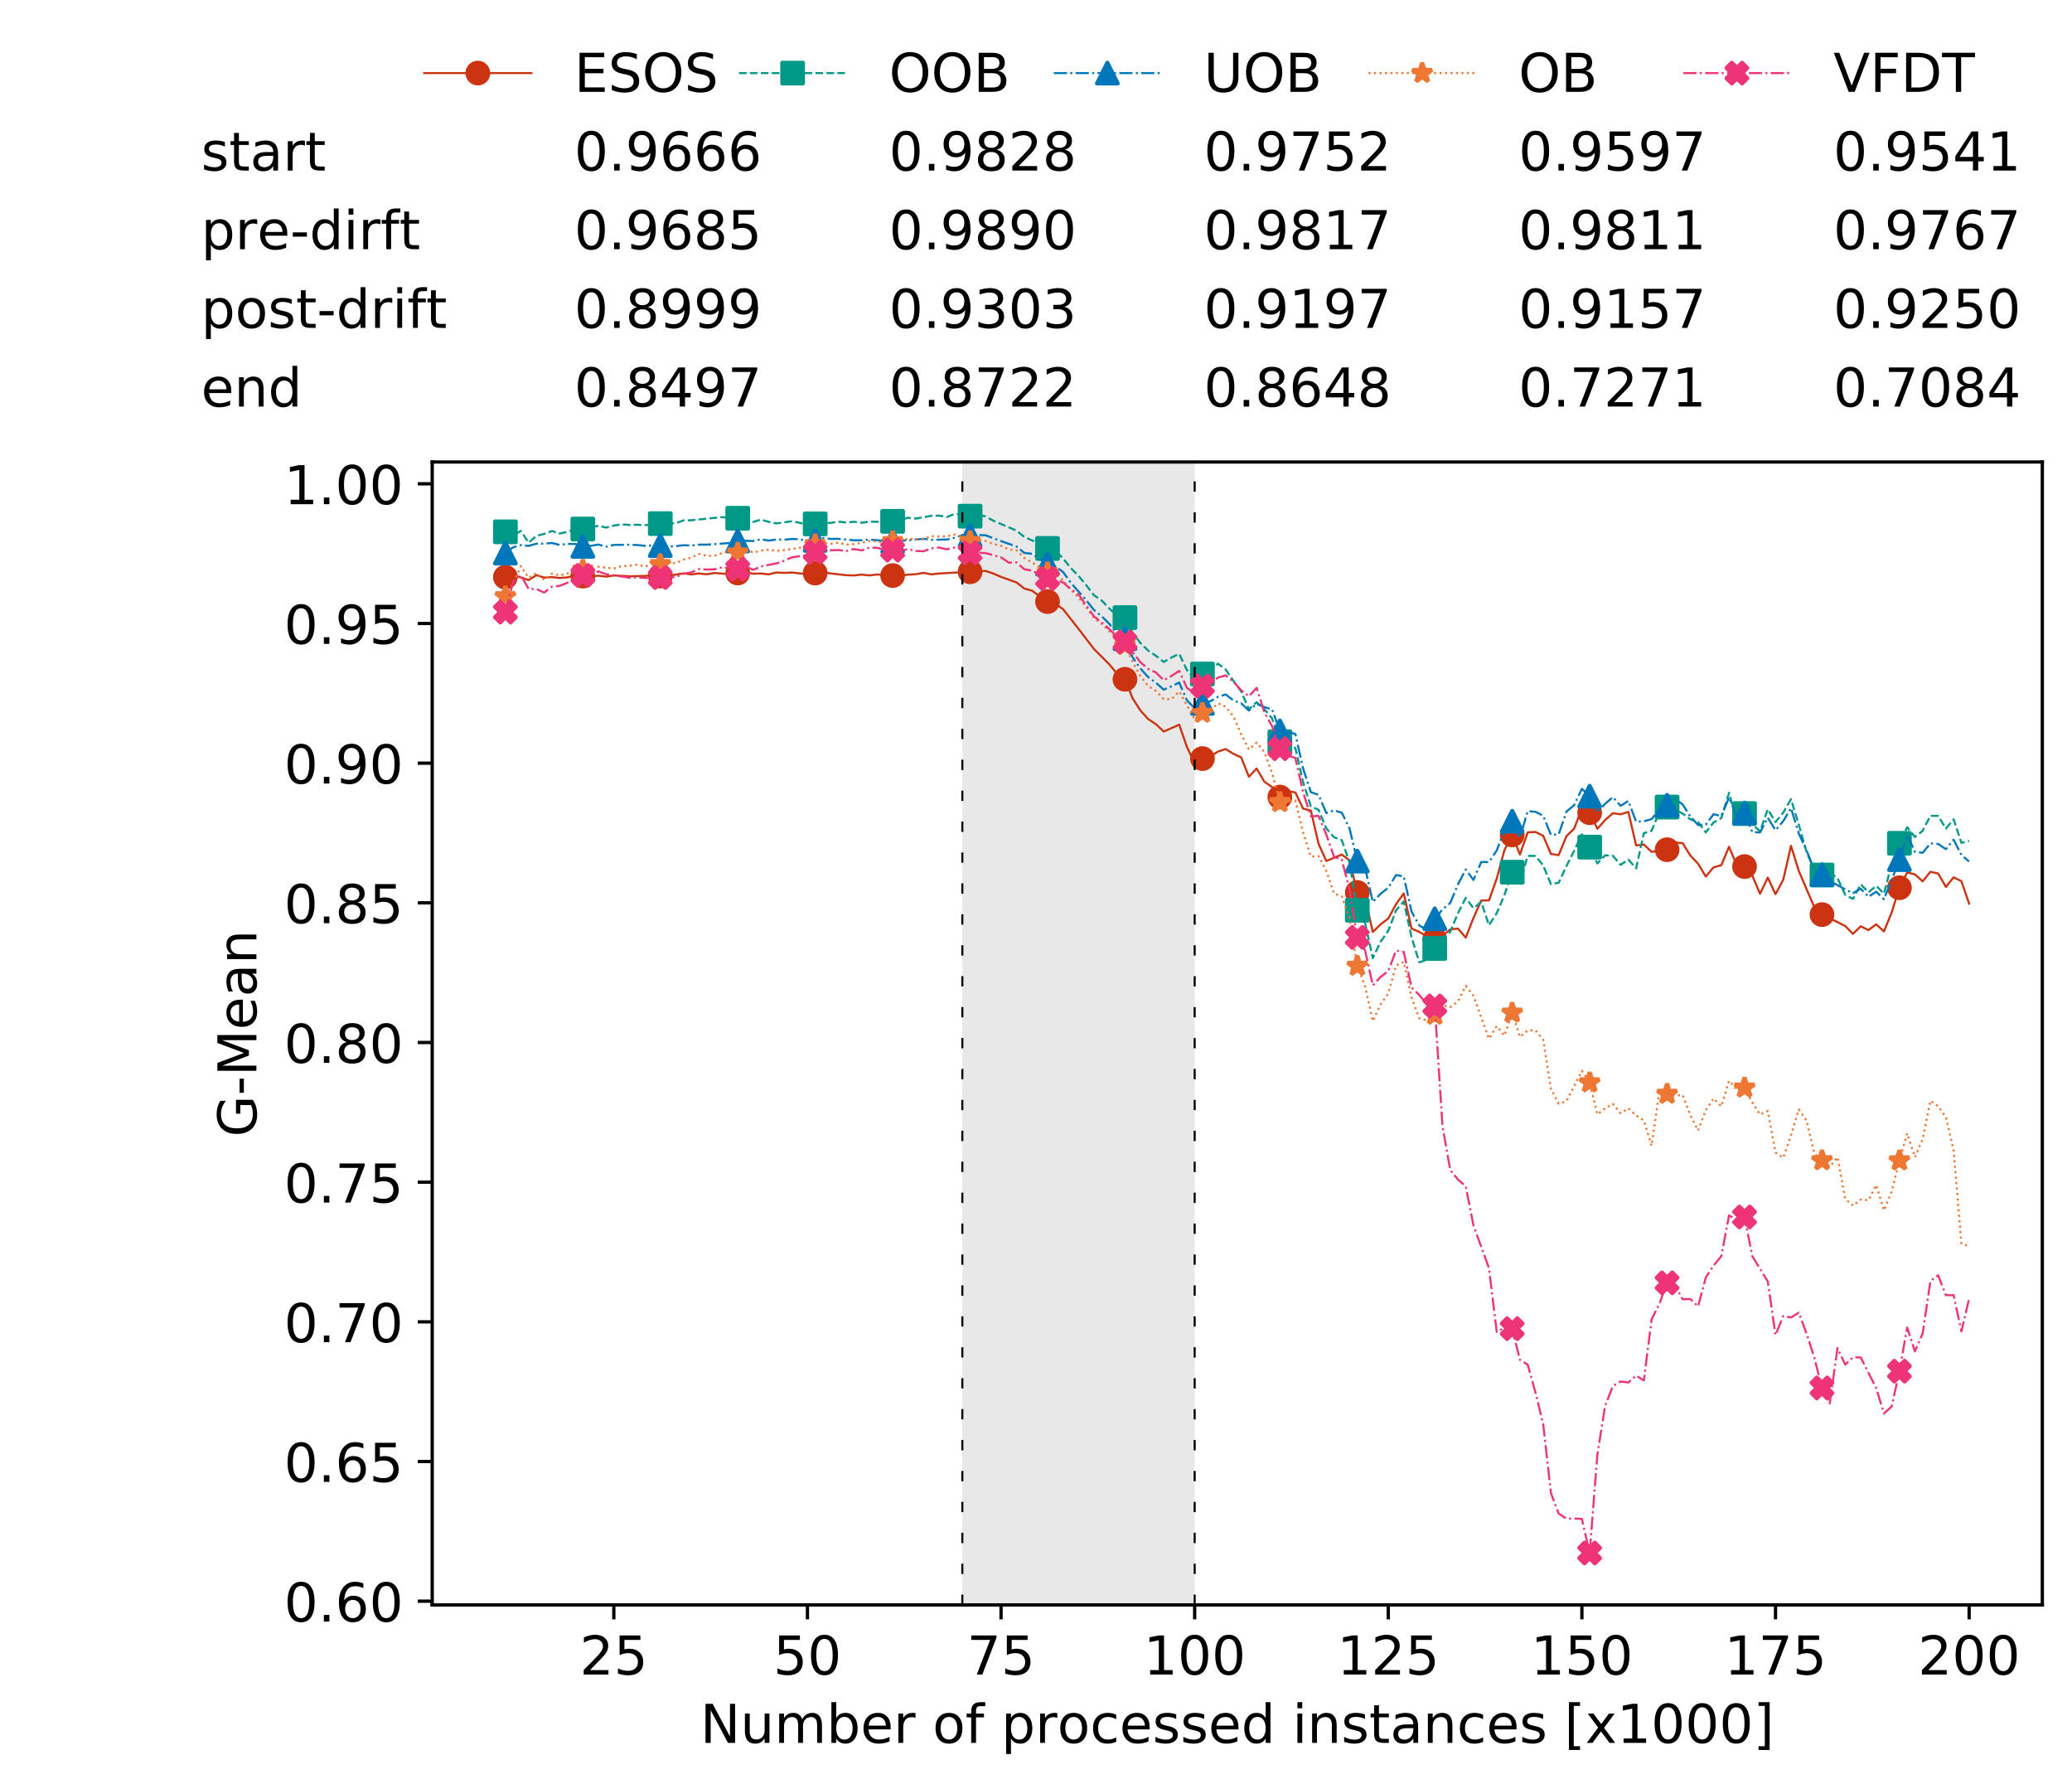 <?xml version="1.0" encoding="utf-8" standalone="no"?>
<!DOCTYPE svg PUBLIC "-//W3C//DTD SVG 1.1//EN"
  "http://www.w3.org/Graphics/SVG/1.1/DTD/svg11.dtd">
<!-- Created with matplotlib (https://matplotlib.org/) -->
<svg height="432.615pt" version="1.1" viewBox="0 0 502.65 432.615" width="502.65pt" xmlns="http://www.w3.org/2000/svg" xmlns:xlink="http://www.w3.org/1999/xlink">
 <defs>
  <style type="text/css">
*{stroke-linecap:butt;stroke-linejoin:round;white-space:pre;}
  </style>
 </defs>
 <g id="figure_1">
  <g id="patch_1">
   <path d="M 0 432.615 
L 502.65 432.615 
L 502.65 0 
L 0 0 
z
" style="fill:#ffffff;"/>
  </g>
  <g id="axes_1">
   <g id="patch_2">
    <path d="M 104.85 389.252 
L 495.45 389.252 
L 495.45 112.052 
L 104.85 112.052 
z
" style="fill:#ffffff;"/>
   </g>
   <g id="patch_3">
    <path clip-path="url(#p568fa96158)" d="M 289.817 389.252 
L 289.817 112.052 
L 233.453 112.052 
L 233.453 389.252 
z
" style="fill:#d3d3d3;opacity:0.5;"/>
   </g>
   <g id="matplotlib.axis_1">
    <g id="xtick_1">
     <g id="line2d_1">
      <defs>
       <path d="M 0 0 
L 0 3.5 
" id="mad3b840017" style="stroke:#000000;stroke-width:0.8;"/>
      </defs>
      <g>
       <use style="stroke:#000000;stroke-width:0.8;" x="148.908" xlink:href="#mad3b840017" y="389.252"/>
      </g>
     </g>
     <g id="text_1">
      <!-- 25 -->
      <defs>
       <path d="M 19.188 8.297 
L 53.609 8.297 
L 53.609 0 
L 7.328 0 
L 7.328 8.297 
Q 12.938 14.109 22.625 23.891 
Q 32.328 33.688 34.812 36.531 
Q 39.547 41.844 41.422 45.531 
Q 43.312 49.219 43.312 52.781 
Q 43.312 58.594 39.234 62.25 
Q 35.156 65.922 28.609 65.922 
Q 23.969 65.922 18.812 64.312 
Q 13.672 62.703 7.812 59.422 
L 7.812 69.391 
Q 13.766 71.781 18.938 73 
Q 24.125 74.219 28.422 74.219 
Q 39.75 74.219 46.484 68.547 
Q 53.219 62.891 53.219 53.422 
Q 53.219 48.922 51.531 44.891 
Q 49.859 40.875 45.406 35.406 
Q 44.188 33.984 37.641 27.219 
Q 31.109 20.453 19.188 8.297 
z
" id="DejaVuSans-50"/>
       <path d="M 10.797 72.906 
L 49.516 72.906 
L 49.516 64.594 
L 19.828 64.594 
L 19.828 46.734 
Q 21.969 47.469 24.109 47.828 
Q 26.266 48.188 28.422 48.188 
Q 40.625 48.188 47.75 41.5 
Q 54.891 34.812 54.891 23.391 
Q 54.891 11.625 47.562 5.094 
Q 40.234 -1.422 26.906 -1.422 
Q 22.312 -1.422 17.547 -0.641 
Q 12.797 0.141 7.719 1.703 
L 7.719 11.625 
Q 12.109 9.234 16.797 8.062 
Q 21.484 6.891 26.703 6.891 
Q 35.156 6.891 40.078 11.328 
Q 45.016 15.766 45.016 23.391 
Q 45.016 31 40.078 35.438 
Q 35.156 39.891 26.703 39.891 
Q 22.75 39.891 18.812 39.016 
Q 14.891 38.141 10.797 36.281 
z
" id="DejaVuSans-53"/>
      </defs>
      <g transform="translate(140.636 406.13)scale(0.13 -0.13)">
       <use xlink:href="#DejaVuSans-50"/>
       <use x="63.623" xlink:href="#DejaVuSans-53"/>
      </g>
     </g>
    </g>
    <g id="xtick_2">
     <g id="line2d_2">
      <g>
       <use style="stroke:#000000;stroke-width:0.8;" x="195.877" xlink:href="#mad3b840017" y="389.252"/>
      </g>
     </g>
     <g id="text_2">
      <!-- 50 -->
      <defs>
       <path d="M 31.781 66.406 
Q 24.172 66.406 20.328 58.906 
Q 16.5 51.422 16.5 36.375 
Q 16.5 21.391 20.328 13.891 
Q 24.172 6.391 31.781 6.391 
Q 39.453 6.391 43.281 13.891 
Q 47.125 21.391 47.125 36.375 
Q 47.125 51.422 43.281 58.906 
Q 39.453 66.406 31.781 66.406 
z
M 31.781 74.219 
Q 44.047 74.219 50.516 64.516 
Q 56.984 54.828 56.984 36.375 
Q 56.984 17.969 50.516 8.266 
Q 44.047 -1.422 31.781 -1.422 
Q 19.531 -1.422 13.062 8.266 
Q 6.594 17.969 6.594 36.375 
Q 6.594 54.828 13.062 64.516 
Q 19.531 74.219 31.781 74.219 
z
" id="DejaVuSans-48"/>
      </defs>
      <g transform="translate(187.606 406.13)scale(0.13 -0.13)">
       <use xlink:href="#DejaVuSans-53"/>
       <use x="63.623" xlink:href="#DejaVuSans-48"/>
      </g>
     </g>
    </g>
    <g id="xtick_3">
     <g id="line2d_3">
      <g>
       <use style="stroke:#000000;stroke-width:0.8;" x="242.847" xlink:href="#mad3b840017" y="389.252"/>
      </g>
     </g>
     <g id="text_3">
      <!-- 75 -->
      <defs>
       <path d="M 8.203 72.906 
L 55.078 72.906 
L 55.078 68.703 
L 28.609 0 
L 18.312 0 
L 43.219 64.594 
L 8.203 64.594 
z
" id="DejaVuSans-55"/>
      </defs>
      <g transform="translate(234.576 406.13)scale(0.13 -0.13)">
       <use xlink:href="#DejaVuSans-55"/>
       <use x="63.623" xlink:href="#DejaVuSans-53"/>
      </g>
     </g>
    </g>
    <g id="xtick_4">
     <g id="line2d_4">
      <g>
       <use style="stroke:#000000;stroke-width:0.8;" x="289.817" xlink:href="#mad3b840017" y="389.252"/>
      </g>
     </g>
     <g id="text_4">
      <!-- 100 -->
      <defs>
       <path d="M 12.406 8.297 
L 28.516 8.297 
L 28.516 63.922 
L 10.984 60.406 
L 10.984 69.391 
L 28.422 72.906 
L 38.281 72.906 
L 38.281 8.297 
L 54.391 8.297 
L 54.391 0 
L 12.406 0 
z
" id="DejaVuSans-49"/>
      </defs>
      <g transform="translate(277.41 406.13)scale(0.13 -0.13)">
       <use xlink:href="#DejaVuSans-49"/>
       <use x="63.623" xlink:href="#DejaVuSans-48"/>
       <use x="127.246" xlink:href="#DejaVuSans-48"/>
      </g>
     </g>
    </g>
    <g id="xtick_5">
     <g id="line2d_5">
      <g>
       <use style="stroke:#000000;stroke-width:0.8;" x="336.786" xlink:href="#mad3b840017" y="389.252"/>
      </g>
     </g>
     <g id="text_5">
      <!-- 125 -->
      <g transform="translate(324.379 406.13)scale(0.13 -0.13)">
       <use xlink:href="#DejaVuSans-49"/>
       <use x="63.623" xlink:href="#DejaVuSans-50"/>
       <use x="127.246" xlink:href="#DejaVuSans-53"/>
      </g>
     </g>
    </g>
    <g id="xtick_6">
     <g id="line2d_6">
      <g>
       <use style="stroke:#000000;stroke-width:0.8;" x="383.756" xlink:href="#mad3b840017" y="389.252"/>
      </g>
     </g>
     <g id="text_6">
      <!-- 150 -->
      <g transform="translate(371.349 406.13)scale(0.13 -0.13)">
       <use xlink:href="#DejaVuSans-49"/>
       <use x="63.623" xlink:href="#DejaVuSans-53"/>
       <use x="127.246" xlink:href="#DejaVuSans-48"/>
      </g>
     </g>
    </g>
    <g id="xtick_7">
     <g id="line2d_7">
      <g>
       <use style="stroke:#000000;stroke-width:0.8;" x="430.726" xlink:href="#mad3b840017" y="389.252"/>
      </g>
     </g>
     <g id="text_7">
      <!-- 175 -->
      <g transform="translate(418.319 406.13)scale(0.13 -0.13)">
       <use xlink:href="#DejaVuSans-49"/>
       <use x="63.623" xlink:href="#DejaVuSans-55"/>
       <use x="127.246" xlink:href="#DejaVuSans-53"/>
      </g>
     </g>
    </g>
    <g id="xtick_8">
     <g id="line2d_8">
      <g>
       <use style="stroke:#000000;stroke-width:0.8;" x="477.695" xlink:href="#mad3b840017" y="389.252"/>
      </g>
     </g>
     <g id="text_8">
      <!-- 200 -->
      <g transform="translate(465.289 406.13)scale(0.13 -0.13)">
       <use xlink:href="#DejaVuSans-50"/>
       <use x="63.623" xlink:href="#DejaVuSans-48"/>
       <use x="127.246" xlink:href="#DejaVuSans-48"/>
      </g>
     </g>
    </g>
    <g id="text_9">
     <!-- Number of processed instances [x1000] -->
     <defs>
      <path d="M 9.812 72.906 
L 23.094 72.906 
L 55.422 11.922 
L 55.422 72.906 
L 64.984 72.906 
L 64.984 0 
L 51.703 0 
L 19.391 60.984 
L 19.391 0 
L 9.812 0 
z
" id="DejaVuSans-78"/>
      <path d="M 8.5 21.578 
L 8.5 54.688 
L 17.484 54.688 
L 17.484 21.922 
Q 17.484 14.156 20.5 10.266 
Q 23.531 6.391 29.594 6.391 
Q 36.859 6.391 41.078 11.031 
Q 45.312 15.672 45.312 23.688 
L 45.312 54.688 
L 54.297 54.688 
L 54.297 0 
L 45.312 0 
L 45.312 8.406 
Q 42.047 3.422 37.719 1 
Q 33.406 -1.422 27.688 -1.422 
Q 18.266 -1.422 13.375 4.438 
Q 8.5 10.297 8.5 21.578 
z
M 31.109 56 
z
" id="DejaVuSans-117"/>
      <path d="M 52 44.188 
Q 55.375 50.25 60.062 53.125 
Q 64.75 56 71.094 56 
Q 79.641 56 84.281 50.016 
Q 88.922 44.047 88.922 33.016 
L 88.922 0 
L 79.891 0 
L 79.891 32.719 
Q 79.891 40.578 77.094 44.375 
Q 74.312 48.188 68.609 48.188 
Q 61.625 48.188 57.562 43.547 
Q 53.516 38.922 53.516 30.906 
L 53.516 0 
L 44.484 0 
L 44.484 32.719 
Q 44.484 40.625 41.703 44.406 
Q 38.922 48.188 33.109 48.188 
Q 26.219 48.188 22.156 43.531 
Q 18.109 38.875 18.109 30.906 
L 18.109 0 
L 9.078 0 
L 9.078 54.688 
L 18.109 54.688 
L 18.109 46.188 
Q 21.188 51.219 25.484 53.609 
Q 29.781 56 35.688 56 
Q 41.656 56 45.828 52.969 
Q 50 49.953 52 44.188 
z
" id="DejaVuSans-109"/>
      <path d="M 48.688 27.297 
Q 48.688 37.203 44.609 42.844 
Q 40.531 48.484 33.406 48.484 
Q 26.266 48.484 22.188 42.844 
Q 18.109 37.203 18.109 27.297 
Q 18.109 17.391 22.188 11.75 
Q 26.266 6.109 33.406 6.109 
Q 40.531 6.109 44.609 11.75 
Q 48.688 17.391 48.688 27.297 
z
M 18.109 46.391 
Q 20.953 51.266 25.266 53.625 
Q 29.594 56 35.594 56 
Q 45.562 56 51.781 48.094 
Q 58.016 40.188 58.016 27.297 
Q 58.016 14.406 51.781 6.484 
Q 45.562 -1.422 35.594 -1.422 
Q 29.594 -1.422 25.266 0.953 
Q 20.953 3.328 18.109 8.203 
L 18.109 0 
L 9.078 0 
L 9.078 75.984 
L 18.109 75.984 
z
" id="DejaVuSans-98"/>
      <path d="M 56.203 29.594 
L 56.203 25.203 
L 14.891 25.203 
Q 15.484 15.922 20.484 11.062 
Q 25.484 6.203 34.422 6.203 
Q 39.594 6.203 44.453 7.469 
Q 49.312 8.734 54.109 11.281 
L 54.109 2.781 
Q 49.266 0.734 44.188 -0.344 
Q 39.109 -1.422 33.891 -1.422 
Q 20.797 -1.422 13.156 6.188 
Q 5.516 13.812 5.516 26.812 
Q 5.516 40.234 12.766 48.109 
Q 20.016 56 32.328 56 
Q 43.359 56 49.781 48.891 
Q 56.203 41.797 56.203 29.594 
z
M 47.219 32.234 
Q 47.125 39.594 43.094 43.984 
Q 39.062 48.391 32.422 48.391 
Q 24.906 48.391 20.391 44.141 
Q 15.875 39.891 15.188 32.172 
z
" id="DejaVuSans-101"/>
      <path d="M 41.109 46.297 
Q 39.594 47.172 37.812 47.578 
Q 36.031 48 33.891 48 
Q 26.266 48 22.188 43.047 
Q 18.109 38.094 18.109 28.812 
L 18.109 0 
L 9.078 0 
L 9.078 54.688 
L 18.109 54.688 
L 18.109 46.188 
Q 20.953 51.172 25.484 53.578 
Q 30.031 56 36.531 56 
Q 37.453 56 38.578 55.875 
Q 39.703 55.766 41.062 55.516 
z
" id="DejaVuSans-114"/>
      <path id="DejaVuSans-32"/>
      <path d="M 30.609 48.391 
Q 23.391 48.391 19.188 42.75 
Q 14.984 37.109 14.984 27.297 
Q 14.984 17.484 19.156 11.844 
Q 23.344 6.203 30.609 6.203 
Q 37.797 6.203 41.984 11.859 
Q 46.188 17.531 46.188 27.297 
Q 46.188 37.016 41.984 42.703 
Q 37.797 48.391 30.609 48.391 
z
M 30.609 56 
Q 42.328 56 49.016 48.375 
Q 55.719 40.766 55.719 27.297 
Q 55.719 13.875 49.016 6.219 
Q 42.328 -1.422 30.609 -1.422 
Q 18.844 -1.422 12.172 6.219 
Q 5.516 13.875 5.516 27.297 
Q 5.516 40.766 12.172 48.375 
Q 18.844 56 30.609 56 
z
" id="DejaVuSans-111"/>
      <path d="M 37.109 75.984 
L 37.109 68.5 
L 28.516 68.5 
Q 23.688 68.5 21.797 66.547 
Q 19.922 64.594 19.922 59.516 
L 19.922 54.688 
L 34.719 54.688 
L 34.719 47.703 
L 19.922 47.703 
L 19.922 0 
L 10.891 0 
L 10.891 47.703 
L 2.297 47.703 
L 2.297 54.688 
L 10.891 54.688 
L 10.891 58.5 
Q 10.891 67.625 15.141 71.797 
Q 19.391 75.984 28.609 75.984 
z
" id="DejaVuSans-102"/>
      <path d="M 18.109 8.203 
L 18.109 -20.797 
L 9.078 -20.797 
L 9.078 54.688 
L 18.109 54.688 
L 18.109 46.391 
Q 20.953 51.266 25.266 53.625 
Q 29.594 56 35.594 56 
Q 45.562 56 51.781 48.094 
Q 58.016 40.188 58.016 27.297 
Q 58.016 14.406 51.781 6.484 
Q 45.562 -1.422 35.594 -1.422 
Q 29.594 -1.422 25.266 0.953 
Q 20.953 3.328 18.109 8.203 
z
M 48.688 27.297 
Q 48.688 37.203 44.609 42.844 
Q 40.531 48.484 33.406 48.484 
Q 26.266 48.484 22.188 42.844 
Q 18.109 37.203 18.109 27.297 
Q 18.109 17.391 22.188 11.75 
Q 26.266 6.109 33.406 6.109 
Q 40.531 6.109 44.609 11.75 
Q 48.688 17.391 48.688 27.297 
z
" id="DejaVuSans-112"/>
      <path d="M 48.781 52.594 
L 48.781 44.188 
Q 44.969 46.297 41.141 47.344 
Q 37.312 48.391 33.406 48.391 
Q 24.656 48.391 19.812 42.844 
Q 14.984 37.312 14.984 27.297 
Q 14.984 17.281 19.812 11.734 
Q 24.656 6.203 33.406 6.203 
Q 37.312 6.203 41.141 7.25 
Q 44.969 8.297 48.781 10.406 
L 48.781 2.094 
Q 45.016 0.344 40.984 -0.531 
Q 36.969 -1.422 32.422 -1.422 
Q 20.062 -1.422 12.781 6.344 
Q 5.516 14.109 5.516 27.297 
Q 5.516 40.672 12.859 48.328 
Q 20.219 56 33.016 56 
Q 37.156 56 41.109 55.141 
Q 45.062 54.297 48.781 52.594 
z
" id="DejaVuSans-99"/>
      <path d="M 44.281 53.078 
L 44.281 44.578 
Q 40.484 46.531 36.375 47.5 
Q 32.281 48.484 27.875 48.484 
Q 21.188 48.484 17.844 46.438 
Q 14.5 44.391 14.5 40.281 
Q 14.5 37.156 16.891 35.375 
Q 19.281 33.594 26.516 31.984 
L 29.594 31.297 
Q 39.156 29.25 43.188 25.516 
Q 47.219 21.781 47.219 15.094 
Q 47.219 7.469 41.188 3.016 
Q 35.156 -1.422 24.609 -1.422 
Q 20.219 -1.422 15.453 -0.562 
Q 10.688 0.297 5.422 2 
L 5.422 11.281 
Q 10.406 8.688 15.234 7.391 
Q 20.062 6.109 24.812 6.109 
Q 31.156 6.109 34.562 8.281 
Q 37.984 10.453 37.984 14.406 
Q 37.984 18.062 35.516 20.016 
Q 33.062 21.969 24.703 23.781 
L 21.578 24.516 
Q 13.234 26.266 9.516 29.906 
Q 5.812 33.547 5.812 39.891 
Q 5.812 47.609 11.281 51.797 
Q 16.75 56 26.812 56 
Q 31.781 56 36.172 55.266 
Q 40.578 54.547 44.281 53.078 
z
" id="DejaVuSans-115"/>
      <path d="M 45.406 46.391 
L 45.406 75.984 
L 54.391 75.984 
L 54.391 0 
L 45.406 0 
L 45.406 8.203 
Q 42.578 3.328 38.25 0.953 
Q 33.938 -1.422 27.875 -1.422 
Q 17.969 -1.422 11.734 6.484 
Q 5.516 14.406 5.516 27.297 
Q 5.516 40.188 11.734 48.094 
Q 17.969 56 27.875 56 
Q 33.938 56 38.25 53.625 
Q 42.578 51.266 45.406 46.391 
z
M 14.797 27.297 
Q 14.797 17.391 18.875 11.75 
Q 22.953 6.109 30.078 6.109 
Q 37.203 6.109 41.297 11.75 
Q 45.406 17.391 45.406 27.297 
Q 45.406 37.203 41.297 42.844 
Q 37.203 48.484 30.078 48.484 
Q 22.953 48.484 18.875 42.844 
Q 14.797 37.203 14.797 27.297 
z
" id="DejaVuSans-100"/>
      <path d="M 9.422 54.688 
L 18.406 54.688 
L 18.406 0 
L 9.422 0 
z
M 9.422 75.984 
L 18.406 75.984 
L 18.406 64.594 
L 9.422 64.594 
z
" id="DejaVuSans-105"/>
      <path d="M 54.891 33.016 
L 54.891 0 
L 45.906 0 
L 45.906 32.719 
Q 45.906 40.484 42.875 44.328 
Q 39.844 48.188 33.797 48.188 
Q 26.516 48.188 22.312 43.547 
Q 18.109 38.922 18.109 30.906 
L 18.109 0 
L 9.078 0 
L 9.078 54.688 
L 18.109 54.688 
L 18.109 46.188 
Q 21.344 51.125 25.703 53.562 
Q 30.078 56 35.797 56 
Q 45.219 56 50.047 50.172 
Q 54.891 44.344 54.891 33.016 
z
" id="DejaVuSans-110"/>
      <path d="M 18.312 70.219 
L 18.312 54.688 
L 36.812 54.688 
L 36.812 47.703 
L 18.312 47.703 
L 18.312 18.016 
Q 18.312 11.328 20.141 9.422 
Q 21.969 7.516 27.594 7.516 
L 36.812 7.516 
L 36.812 0 
L 27.594 0 
Q 17.188 0 13.234 3.875 
Q 9.281 7.766 9.281 18.016 
L 9.281 47.703 
L 2.688 47.703 
L 2.688 54.688 
L 9.281 54.688 
L 9.281 70.219 
z
" id="DejaVuSans-116"/>
      <path d="M 34.281 27.484 
Q 23.391 27.484 19.188 25 
Q 14.984 22.516 14.984 16.5 
Q 14.984 11.719 18.141 8.906 
Q 21.297 6.109 26.703 6.109 
Q 34.188 6.109 38.703 11.406 
Q 43.219 16.703 43.219 25.484 
L 43.219 27.484 
z
M 52.203 31.203 
L 52.203 0 
L 43.219 0 
L 43.219 8.297 
Q 40.141 3.328 35.547 0.953 
Q 30.953 -1.422 24.312 -1.422 
Q 15.922 -1.422 10.953 3.297 
Q 6 8.016 6 15.922 
Q 6 25.141 12.172 29.828 
Q 18.359 34.516 30.609 34.516 
L 43.219 34.516 
L 43.219 35.406 
Q 43.219 41.609 39.141 45 
Q 35.062 48.391 27.688 48.391 
Q 23 48.391 18.547 47.266 
Q 14.109 46.141 10.016 43.891 
L 10.016 52.203 
Q 14.938 54.109 19.578 55.047 
Q 24.219 56 28.609 56 
Q 40.484 56 46.344 49.844 
Q 52.203 43.703 52.203 31.203 
z
" id="DejaVuSans-97"/>
      <path d="M 8.594 75.984 
L 29.297 75.984 
L 29.297 69 
L 17.578 69 
L 17.578 -6.203 
L 29.297 -6.203 
L 29.297 -13.188 
L 8.594 -13.188 
z
" id="DejaVuSans-91"/>
      <path d="M 54.891 54.688 
L 35.109 28.078 
L 55.906 0 
L 45.312 0 
L 29.391 21.484 
L 13.484 0 
L 2.875 0 
L 24.125 28.609 
L 4.688 54.688 
L 15.281 54.688 
L 29.781 35.203 
L 44.281 54.688 
z
" id="DejaVuSans-120"/>
      <path d="M 30.422 75.984 
L 30.422 -13.188 
L 9.719 -13.188 
L 9.719 -6.203 
L 21.391 -6.203 
L 21.391 69 
L 9.719 69 
L 9.719 75.984 
z
" id="DejaVuSans-93"/>
     </defs>
     <g transform="translate(169.881 422.711)scale(0.13 -0.13)">
      <use xlink:href="#DejaVuSans-78"/>
      <use x="74.805" xlink:href="#DejaVuSans-117"/>
      <use x="138.184" xlink:href="#DejaVuSans-109"/>
      <use x="235.596" xlink:href="#DejaVuSans-98"/>
      <use x="299.072" xlink:href="#DejaVuSans-101"/>
      <use x="360.596" xlink:href="#DejaVuSans-114"/>
      <use x="401.709" xlink:href="#DejaVuSans-32"/>
      <use x="433.496" xlink:href="#DejaVuSans-111"/>
      <use x="494.678" xlink:href="#DejaVuSans-102"/>
      <use x="529.883" xlink:href="#DejaVuSans-32"/>
      <use x="561.67" xlink:href="#DejaVuSans-112"/>
      <use x="625.146" xlink:href="#DejaVuSans-114"/>
      <use x="666.229" xlink:href="#DejaVuSans-111"/>
      <use x="727.41" xlink:href="#DejaVuSans-99"/>
      <use x="782.391" xlink:href="#DejaVuSans-101"/>
      <use x="843.914" xlink:href="#DejaVuSans-115"/>
      <use x="896.014" xlink:href="#DejaVuSans-115"/>
      <use x="948.113" xlink:href="#DejaVuSans-101"/>
      <use x="1009.637" xlink:href="#DejaVuSans-100"/>
      <use x="1073.113" xlink:href="#DejaVuSans-32"/>
      <use x="1104.9" xlink:href="#DejaVuSans-105"/>
      <use x="1132.684" xlink:href="#DejaVuSans-110"/>
      <use x="1196.062" xlink:href="#DejaVuSans-115"/>
      <use x="1248.162" xlink:href="#DejaVuSans-116"/>
      <use x="1287.371" xlink:href="#DejaVuSans-97"/>
      <use x="1348.65" xlink:href="#DejaVuSans-110"/>
      <use x="1412.029" xlink:href="#DejaVuSans-99"/>
      <use x="1467.01" xlink:href="#DejaVuSans-101"/>
      <use x="1528.533" xlink:href="#DejaVuSans-115"/>
      <use x="1580.633" xlink:href="#DejaVuSans-32"/>
      <use x="1612.42" xlink:href="#DejaVuSans-91"/>
      <use x="1651.434" xlink:href="#DejaVuSans-120"/>
      <use x="1710.613" xlink:href="#DejaVuSans-49"/>
      <use x="1774.236" xlink:href="#DejaVuSans-48"/>
      <use x="1837.859" xlink:href="#DejaVuSans-48"/>
      <use x="1901.482" xlink:href="#DejaVuSans-48"/>
      <use x="1965.105" xlink:href="#DejaVuSans-93"/>
     </g>
    </g>
   </g>
   <g id="matplotlib.axis_2">
    <g id="ytick_1">
     <g id="line2d_9">
      <defs>
       <path d="M 0 0 
L -3.5 0 
" id="m9ae0a38c74" style="stroke:#000000;stroke-width:0.8;"/>
      </defs>
      <g>
       <use style="stroke:#000000;stroke-width:0.8;" x="104.85" xlink:href="#m9ae0a38c74" y="388.341"/>
      </g>
     </g>
     <g id="text_10">
      <!-- 0.60 -->
      <defs>
       <path d="M 10.688 12.406 
L 21 12.406 
L 21 0 
L 10.688 0 
z
" id="DejaVuSans-46"/>
       <path d="M 33.016 40.375 
Q 26.375 40.375 22.484 35.828 
Q 18.609 31.297 18.609 23.391 
Q 18.609 15.531 22.484 10.953 
Q 26.375 6.391 33.016 6.391 
Q 39.656 6.391 43.531 10.953 
Q 47.406 15.531 47.406 23.391 
Q 47.406 31.297 43.531 35.828 
Q 39.656 40.375 33.016 40.375 
z
M 52.594 71.297 
L 52.594 62.312 
Q 48.875 64.062 45.094 64.984 
Q 41.312 65.922 37.594 65.922 
Q 27.828 65.922 22.672 59.328 
Q 17.531 52.734 16.797 39.406 
Q 19.672 43.656 24.016 45.922 
Q 28.375 48.188 33.594 48.188 
Q 44.578 48.188 50.953 41.516 
Q 57.328 34.859 57.328 23.391 
Q 57.328 12.156 50.688 5.359 
Q 44.047 -1.422 33.016 -1.422 
Q 20.359 -1.422 13.672 8.266 
Q 6.984 17.969 6.984 36.375 
Q 6.984 53.656 15.188 63.938 
Q 23.391 74.219 37.203 74.219 
Q 40.922 74.219 44.703 73.484 
Q 48.484 72.75 52.594 71.297 
z
" id="DejaVuSans-54"/>
      </defs>
      <g transform="translate(68.905 393.28)scale(0.13 -0.13)">
       <use xlink:href="#DejaVuSans-48"/>
       <use x="63.623" xlink:href="#DejaVuSans-46"/>
       <use x="95.41" xlink:href="#DejaVuSans-54"/>
       <use x="159.033" xlink:href="#DejaVuSans-48"/>
      </g>
     </g>
    </g>
    <g id="ytick_2">
     <g id="line2d_10">
      <g>
       <use style="stroke:#000000;stroke-width:0.8;" x="104.85" xlink:href="#m9ae0a38c74" y="354.466"/>
      </g>
     </g>
     <g id="text_11">
      <!-- 0.65 -->
      <g transform="translate(68.905 359.405)scale(0.13 -0.13)">
       <use xlink:href="#DejaVuSans-48"/>
       <use x="63.623" xlink:href="#DejaVuSans-46"/>
       <use x="95.41" xlink:href="#DejaVuSans-54"/>
       <use x="159.033" xlink:href="#DejaVuSans-53"/>
      </g>
     </g>
    </g>
    <g id="ytick_3">
     <g id="line2d_11">
      <g>
       <use style="stroke:#000000;stroke-width:0.8;" x="104.85" xlink:href="#m9ae0a38c74" y="320.592"/>
      </g>
     </g>
     <g id="text_12">
      <!-- 0.70 -->
      <g transform="translate(68.905 325.531)scale(0.13 -0.13)">
       <use xlink:href="#DejaVuSans-48"/>
       <use x="63.623" xlink:href="#DejaVuSans-46"/>
       <use x="95.41" xlink:href="#DejaVuSans-55"/>
       <use x="159.033" xlink:href="#DejaVuSans-48"/>
      </g>
     </g>
    </g>
    <g id="ytick_4">
     <g id="line2d_12">
      <g>
       <use style="stroke:#000000;stroke-width:0.8;" x="104.85" xlink:href="#m9ae0a38c74" y="286.717"/>
      </g>
     </g>
     <g id="text_13">
      <!-- 0.75 -->
      <g transform="translate(68.905 291.656)scale(0.13 -0.13)">
       <use xlink:href="#DejaVuSans-48"/>
       <use x="63.623" xlink:href="#DejaVuSans-46"/>
       <use x="95.41" xlink:href="#DejaVuSans-55"/>
       <use x="159.033" xlink:href="#DejaVuSans-53"/>
      </g>
     </g>
    </g>
    <g id="ytick_5">
     <g id="line2d_13">
      <g>
       <use style="stroke:#000000;stroke-width:0.8;" x="104.85" xlink:href="#m9ae0a38c74" y="252.842"/>
      </g>
     </g>
     <g id="text_14">
      <!-- 0.80 -->
      <defs>
       <path d="M 31.781 34.625 
Q 24.75 34.625 20.719 30.859 
Q 16.703 27.094 16.703 20.516 
Q 16.703 13.922 20.719 10.156 
Q 24.75 6.391 31.781 6.391 
Q 38.812 6.391 42.859 10.172 
Q 46.922 13.969 46.922 20.516 
Q 46.922 27.094 42.891 30.859 
Q 38.875 34.625 31.781 34.625 
z
M 21.922 38.812 
Q 15.578 40.375 12.031 44.719 
Q 8.5 49.078 8.5 55.328 
Q 8.5 64.062 14.719 69.141 
Q 20.953 74.219 31.781 74.219 
Q 42.672 74.219 48.875 69.141 
Q 55.078 64.062 55.078 55.328 
Q 55.078 49.078 51.531 44.719 
Q 48 40.375 41.703 38.812 
Q 48.828 37.156 52.797 32.312 
Q 56.781 27.484 56.781 20.516 
Q 56.781 9.906 50.312 4.234 
Q 43.844 -1.422 31.781 -1.422 
Q 19.734 -1.422 13.25 4.234 
Q 6.781 9.906 6.781 20.516 
Q 6.781 27.484 10.781 32.312 
Q 14.797 37.156 21.922 38.812 
z
M 18.312 54.391 
Q 18.312 48.734 21.844 45.562 
Q 25.391 42.391 31.781 42.391 
Q 38.141 42.391 41.719 45.562 
Q 45.312 48.734 45.312 54.391 
Q 45.312 60.062 41.719 63.234 
Q 38.141 66.406 31.781 66.406 
Q 25.391 66.406 21.844 63.234 
Q 18.312 60.062 18.312 54.391 
z
" id="DejaVuSans-56"/>
      </defs>
      <g transform="translate(68.905 257.781)scale(0.13 -0.13)">
       <use xlink:href="#DejaVuSans-48"/>
       <use x="63.623" xlink:href="#DejaVuSans-46"/>
       <use x="95.41" xlink:href="#DejaVuSans-56"/>
       <use x="159.033" xlink:href="#DejaVuSans-48"/>
      </g>
     </g>
    </g>
    <g id="ytick_6">
     <g id="line2d_14">
      <g>
       <use style="stroke:#000000;stroke-width:0.8;" x="104.85" xlink:href="#m9ae0a38c74" y="218.967"/>
      </g>
     </g>
     <g id="text_15">
      <!-- 0.85 -->
      <g transform="translate(68.905 223.906)scale(0.13 -0.13)">
       <use xlink:href="#DejaVuSans-48"/>
       <use x="63.623" xlink:href="#DejaVuSans-46"/>
       <use x="95.41" xlink:href="#DejaVuSans-56"/>
       <use x="159.033" xlink:href="#DejaVuSans-53"/>
      </g>
     </g>
    </g>
    <g id="ytick_7">
     <g id="line2d_15">
      <g>
       <use style="stroke:#000000;stroke-width:0.8;" x="104.85" xlink:href="#m9ae0a38c74" y="185.093"/>
      </g>
     </g>
     <g id="text_16">
      <!-- 0.90 -->
      <defs>
       <path d="M 10.984 1.516 
L 10.984 10.5 
Q 14.703 8.734 18.5 7.812 
Q 22.312 6.891 25.984 6.891 
Q 35.75 6.891 40.891 13.453 
Q 46.047 20.016 46.781 33.406 
Q 43.953 29.203 39.594 26.953 
Q 35.25 24.703 29.984 24.703 
Q 19.047 24.703 12.672 31.312 
Q 6.297 37.938 6.297 49.422 
Q 6.297 60.641 12.938 67.422 
Q 19.578 74.219 30.609 74.219 
Q 43.266 74.219 49.922 64.516 
Q 56.594 54.828 56.594 36.375 
Q 56.594 19.141 48.406 8.859 
Q 40.234 -1.422 26.422 -1.422 
Q 22.703 -1.422 18.891 -0.688 
Q 15.094 0.047 10.984 1.516 
z
M 30.609 32.422 
Q 37.25 32.422 41.125 36.953 
Q 45.016 41.5 45.016 49.422 
Q 45.016 57.281 41.125 61.844 
Q 37.25 66.406 30.609 66.406 
Q 23.969 66.406 20.094 61.844 
Q 16.219 57.281 16.219 49.422 
Q 16.219 41.5 20.094 36.953 
Q 23.969 32.422 30.609 32.422 
z
" id="DejaVuSans-57"/>
      </defs>
      <g transform="translate(68.905 190.032)scale(0.13 -0.13)">
       <use xlink:href="#DejaVuSans-48"/>
       <use x="63.623" xlink:href="#DejaVuSans-46"/>
       <use x="95.41" xlink:href="#DejaVuSans-57"/>
       <use x="159.033" xlink:href="#DejaVuSans-48"/>
      </g>
     </g>
    </g>
    <g id="ytick_8">
     <g id="line2d_16">
      <g>
       <use style="stroke:#000000;stroke-width:0.8;" x="104.85" xlink:href="#m9ae0a38c74" y="151.218"/>
      </g>
     </g>
     <g id="text_17">
      <!-- 0.95 -->
      <g transform="translate(68.905 156.157)scale(0.13 -0.13)">
       <use xlink:href="#DejaVuSans-48"/>
       <use x="63.623" xlink:href="#DejaVuSans-46"/>
       <use x="95.41" xlink:href="#DejaVuSans-57"/>
       <use x="159.033" xlink:href="#DejaVuSans-53"/>
      </g>
     </g>
    </g>
    <g id="ytick_9">
     <g id="line2d_17">
      <g>
       <use style="stroke:#000000;stroke-width:0.8;" x="104.85" xlink:href="#m9ae0a38c74" y="117.343"/>
      </g>
     </g>
     <g id="text_18">
      <!-- 1.00 -->
      <g transform="translate(68.905 122.282)scale(0.13 -0.13)">
       <use xlink:href="#DejaVuSans-49"/>
       <use x="63.623" xlink:href="#DejaVuSans-46"/>
       <use x="95.41" xlink:href="#DejaVuSans-48"/>
       <use x="159.033" xlink:href="#DejaVuSans-48"/>
      </g>
     </g>
    </g>
    <g id="text_19">
     <!-- G-Mean -->
     <defs>
      <path d="M 59.516 10.406 
L 59.516 29.984 
L 43.406 29.984 
L 43.406 38.094 
L 69.281 38.094 
L 69.281 6.781 
Q 63.578 2.734 56.688 0.656 
Q 49.812 -1.422 42 -1.422 
Q 24.906 -1.422 15.25 8.562 
Q 5.609 18.562 5.609 36.375 
Q 5.609 54.25 15.25 64.234 
Q 24.906 74.219 42 74.219 
Q 49.125 74.219 55.547 72.453 
Q 61.969 70.703 67.391 67.281 
L 67.391 56.781 
Q 61.922 61.422 55.766 63.766 
Q 49.609 66.109 42.828 66.109 
Q 29.438 66.109 22.719 58.641 
Q 16.016 51.172 16.016 36.375 
Q 16.016 21.625 22.719 14.156 
Q 29.438 6.688 42.828 6.688 
Q 48.047 6.688 52.141 7.594 
Q 56.25 8.5 59.516 10.406 
z
" id="DejaVuSans-71"/>
      <path d="M 4.891 31.391 
L 31.203 31.391 
L 31.203 23.391 
L 4.891 23.391 
z
" id="DejaVuSans-45"/>
      <path d="M 9.812 72.906 
L 24.516 72.906 
L 43.109 23.297 
L 61.812 72.906 
L 76.516 72.906 
L 76.516 0 
L 66.891 0 
L 66.891 64.016 
L 48.094 14.016 
L 38.188 14.016 
L 19.391 64.016 
L 19.391 0 
L 9.812 0 
z
" id="DejaVuSans-77"/>
     </defs>
     <g transform="translate(62.201 275.744)rotate(-90)scale(0.13 -0.13)">
      <use xlink:href="#DejaVuSans-71"/>
      <use x="77.49" xlink:href="#DejaVuSans-45"/>
      <use x="113.574" xlink:href="#DejaVuSans-77"/>
      <use x="199.854" xlink:href="#DejaVuSans-101"/>
      <use x="261.377" xlink:href="#DejaVuSans-97"/>
      <use x="322.656" xlink:href="#DejaVuSans-110"/>
     </g>
    </g>
   </g>
   <g id="line2d_18"/>
   <g id="line2d_19"/>
   <g id="line2d_20"/>
   <g id="line2d_21"/>
   <g id="line2d_22"/>
   <g id="line2d_23">
    <path clip-path="url(#p568fa96158)" d="M 122.605 139.977 
L 124.483 139.603 
L 126.362 140.033 
L 128.241 140.696 
L 130.12 139.502 
L 131.998 140.084 
L 133.877 139.964 
L 135.756 140.182 
L 137.635 140.032 
L 139.514 139.582 
L 143.271 139.809 
L 145.15 139.621 
L 147.029 139.851 
L 148.908 139.566 
L 152.665 139.768 
L 156.423 139.676 
L 158.302 139.522 
L 160.18 139.706 
L 162.059 139.674 
L 165.817 139.057 
L 167.695 139.317 
L 169.574 139.091 
L 171.453 139.281 
L 173.332 138.967 
L 177.089 139.28 
L 178.968 138.977 
L 180.847 138.845 
L 182.726 139.132 
L 184.605 139.095 
L 186.483 139.299 
L 188.362 138.845 
L 190.241 138.949 
L 192.12 138.852 
L 195.877 139.264 
L 199.635 138.737 
L 201.514 139.08 
L 205.271 139.501 
L 207.15 139.566 
L 209.029 139.365 
L 210.908 139.56 
L 212.786 139.34 
L 218.423 139.651 
L 220.302 139.369 
L 222.18 139.263 
L 224.059 138.937 
L 225.938 139.312 
L 227.817 139.093 
L 239.089 138.467 
L 240.968 139.105 
L 242.847 139.919 
L 246.605 141.266 
L 248.483 142.744 
L 250.362 143.258 
L 252.241 144.653 
L 254.12 145.905 
L 255.998 146.423 
L 257.877 147.734 
L 261.635 152.507 
L 265.392 157.409 
L 269.15 161.176 
L 271.029 163.452 
L 272.908 164.749 
L 274.786 169.409 
L 276.665 172.333 
L 278.544 174.4 
L 280.423 175.644 
L 282.302 177.432 
L 286.059 175.756 
L 287.938 181.157 
L 289.817 185.155 
L 291.695 183.982 
L 293.574 183.467 
L 295.453 182.294 
L 297.332 181.671 
L 299.211 182.822 
L 301.089 183.688 
L 302.968 188.385 
L 304.847 186.398 
L 306.726 189.592 
L 308.605 190.894 
L 310.483 193.315 
L 312.362 191.86 
L 314.241 192.198 
L 316.12 196.12 
L 317.998 196.584 
L 319.877 204.677 
L 321.756 208.822 
L 325.514 207.257 
L 327.392 208.675 
L 329.271 216.461 
L 331.15 217.767 
L 333.029 226.037 
L 334.908 224.203 
L 336.786 222.764 
L 338.665 219.291 
L 340.544 216.683 
L 342.423 225.191 
L 344.302 226.015 
L 346.18 227.133 
L 348.059 227.84 
L 349.938 226.949 
L 351.817 225.419 
L 353.695 225.22 
L 355.574 227.409 
L 357.453 222.625 
L 359.332 218.398 
L 361.211 218.366 
L 363.089 213.109 
L 364.968 206.173 
L 366.847 202.498 
L 368.726 207.25 
L 370.605 201.882 
L 372.483 201.781 
L 374.362 202.706 
L 376.241 207.115 
L 378.12 207.39 
L 379.998 202.81 
L 381.877 200.975 
L 383.756 196.096 
L 385.635 197.111 
L 387.514 201 
L 389.392 198.889 
L 391.271 197.227 
L 393.15 197.503 
L 395.029 196.909 
L 396.908 205.046 
L 398.786 204.833 
L 400.665 206.605 
L 404.423 206.085 
L 406.302 204.35 
L 408.18 204.481 
L 410.059 207.487 
L 411.938 209.485 
L 413.817 212.589 
L 415.695 210.352 
L 417.574 209.837 
L 419.453 205.379 
L 421.332 209.841 
L 423.211 210.17 
L 425.089 212.354 
L 426.968 216.76 
L 428.847 212.842 
L 430.726 216.873 
L 432.605 213.355 
L 434.483 205.132 
L 436.362 211.225 
L 440.12 219.967 
L 441.998 221.826 
L 443.877 222.686 
L 447.635 224.599 
L 449.514 226.489 
L 451.392 224.663 
L 453.271 225.571 
L 455.15 224.182 
L 457.029 225.899 
L 458.908 221.312 
L 460.786 215.307 
L 462.665 211.601 
L 464.544 212.064 
L 466.423 213.756 
L 468.302 211.446 
L 470.18 211.851 
L 472.059 215.123 
L 473.938 212.783 
L 475.817 213.711 
L 477.695 219.169 
L 477.695 219.169 
" style="fill:none;stroke:#cc3311;stroke-linecap:square;stroke-width:0.5;"/>
    <defs>
     <path d="M 0 2.5 
C 0.663 2.5 1.299 2.237 1.768 1.768 
C 2.237 1.299 2.5 0.663 2.5 0 
C 2.5 -0.663 2.237 -1.299 1.768 -1.768 
C 1.299 -2.237 0.663 -2.5 0 -2.5 
C -0.663 -2.5 -1.299 -2.237 -1.768 -1.768 
C -2.237 -1.299 -2.5 -0.663 -2.5 0 
C -2.5 0.663 -2.237 1.299 -1.768 1.768 
C -1.299 2.237 -0.663 2.5 0 2.5 
z
" id="mdb33de17c1" style="stroke:#cc3311;"/>
    </defs>
    <g clip-path="url(#p568fa96158)">
     <use style="fill:#cc3311;stroke:#cc3311;" x="122.605" xlink:href="#mdb33de17c1" y="139.977"/>
     <use style="fill:#cc3311;stroke:#cc3311;" x="141.392" xlink:href="#mdb33de17c1" y="139.727"/>
     <use style="fill:#cc3311;stroke:#cc3311;" x="160.18" xlink:href="#mdb33de17c1" y="139.706"/>
     <use style="fill:#cc3311;stroke:#cc3311;" x="178.968" xlink:href="#mdb33de17c1" y="138.977"/>
     <use style="fill:#cc3311;stroke:#cc3311;" x="197.756" xlink:href="#mdb33de17c1" y="138.992"/>
     <use style="fill:#cc3311;stroke:#cc3311;" x="216.544" xlink:href="#mdb33de17c1" y="139.592"/>
     <use style="fill:#cc3311;stroke:#cc3311;" x="235.332" xlink:href="#mdb33de17c1" y="138.672"/>
     <use style="fill:#cc3311;stroke:#cc3311;" x="254.12" xlink:href="#mdb33de17c1" y="145.905"/>
     <use style="fill:#cc3311;stroke:#cc3311;" x="272.908" xlink:href="#mdb33de17c1" y="164.749"/>
     <use style="fill:#cc3311;stroke:#cc3311;" x="291.695" xlink:href="#mdb33de17c1" y="183.982"/>
     <use style="fill:#cc3311;stroke:#cc3311;" x="310.483" xlink:href="#mdb33de17c1" y="193.315"/>
     <use style="fill:#cc3311;stroke:#cc3311;" x="329.271" xlink:href="#mdb33de17c1" y="216.461"/>
     <use style="fill:#cc3311;stroke:#cc3311;" x="348.059" xlink:href="#mdb33de17c1" y="227.84"/>
     <use style="fill:#cc3311;stroke:#cc3311;" x="366.847" xlink:href="#mdb33de17c1" y="202.498"/>
     <use style="fill:#cc3311;stroke:#cc3311;" x="385.635" xlink:href="#mdb33de17c1" y="197.111"/>
     <use style="fill:#cc3311;stroke:#cc3311;" x="404.423" xlink:href="#mdb33de17c1" y="206.085"/>
     <use style="fill:#cc3311;stroke:#cc3311;" x="423.211" xlink:href="#mdb33de17c1" y="210.17"/>
     <use style="fill:#cc3311;stroke:#cc3311;" x="441.998" xlink:href="#mdb33de17c1" y="221.826"/>
     <use style="fill:#cc3311;stroke:#cc3311;" x="460.786" xlink:href="#mdb33de17c1" y="215.307"/>
    </g>
   </g>
   <g id="line2d_24"/>
   <g id="line2d_25"/>
   <g id="line2d_26"/>
   <g id="line2d_27"/>
   <g id="line2d_28">
    <path clip-path="url(#p568fa96158)" d="M 122.605 128.982 
L 124.483 129.856 
L 126.362 128.765 
L 128.241 131.622 
L 130.12 129.965 
L 131.998 129.501 
L 133.877 128.796 
L 135.756 129.395 
L 137.635 128.985 
L 139.514 128.309 
L 141.392 128.316 
L 145.15 127.524 
L 147.029 127.958 
L 148.908 127.481 
L 150.786 127.151 
L 152.665 127.328 
L 154.544 127.266 
L 156.423 127.372 
L 160.18 126.998 
L 163.938 126.892 
L 165.817 126.215 
L 167.695 126.18 
L 175.211 125.413 
L 177.089 125.676 
L 178.968 125.698 
L 180.847 125.948 
L 182.726 126.598 
L 184.605 126.015 
L 186.483 126.573 
L 188.362 126.939 
L 192.12 126.426 
L 195.877 127.182 
L 197.756 127.072 
L 199.635 126.834 
L 201.514 126.814 
L 203.392 126.519 
L 205.271 126.721 
L 207.15 126.548 
L 209.029 126.78 
L 210.908 126.52 
L 212.786 126.545 
L 214.665 126.772 
L 218.423 126.119 
L 220.302 125.572 
L 222.18 125.774 
L 225.938 125.106 
L 227.817 125.064 
L 229.695 125.395 
L 231.574 124.652 
L 233.453 124.784 
L 235.332 125.187 
L 237.211 124.877 
L 239.089 125.235 
L 240.968 126.286 
L 246.605 128.694 
L 248.483 130.223 
L 252.241 131.882 
L 254.12 133.021 
L 255.998 133.521 
L 257.877 135.416 
L 259.756 137.751 
L 261.635 139.671 
L 263.514 141.926 
L 265.392 144.373 
L 267.271 145.655 
L 269.15 147.624 
L 271.029 149.329 
L 272.908 149.792 
L 274.786 153.519 
L 276.665 155.964 
L 278.544 157.802 
L 280.423 159.043 
L 282.302 160.545 
L 284.18 159.47 
L 286.059 158.568 
L 287.938 162.508 
L 289.817 164.561 
L 291.695 163.469 
L 293.574 162.945 
L 295.453 160.942 
L 297.332 162.373 
L 299.211 165.137 
L 301.089 167.672 
L 302.968 172.037 
L 304.847 170.322 
L 306.726 171.99 
L 308.605 174.249 
L 310.483 179.898 
L 312.362 180.789 
L 314.241 181.389 
L 316.12 189.712 
L 317.998 195.582 
L 319.877 196.4 
L 321.756 200.919 
L 323.635 203.074 
L 325.514 203.763 
L 327.392 209.251 
L 329.271 220.77 
L 331.15 223.858 
L 333.029 232.38 
L 334.908 228.423 
L 336.786 225.758 
L 338.665 220.794 
L 340.544 218.633 
L 342.423 227.285 
L 344.302 233.392 
L 346.18 232.751 
L 348.059 230.03 
L 349.938 227.662 
L 351.817 226 
L 353.695 221.469 
L 355.574 217.787 
L 357.453 220.26 
L 359.332 218.757 
L 361.211 224.402 
L 363.089 221.47 
L 364.968 217.06 
L 366.847 211.535 
L 368.726 214.056 
L 370.605 207.577 
L 372.483 207.595 
L 374.362 209.889 
L 376.241 214.437 
L 378.12 214.095 
L 379.998 210.065 
L 381.877 206.345 
L 383.756 202.342 
L 385.635 205.455 
L 387.514 209.419 
L 389.392 207.439 
L 391.271 207.548 
L 393.15 209.753 
L 395.029 208.474 
L 396.908 210.608 
L 398.786 202.072 
L 400.665 201.516 
L 402.544 196.907 
L 404.423 195.739 
L 406.302 196.234 
L 408.18 197.308 
L 410.059 198.692 
L 411.938 199.367 
L 413.817 201.894 
L 415.695 199.475 
L 417.574 198.41 
L 419.453 192.277 
L 421.332 199.418 
L 423.211 197.317 
L 425.089 199.91 
L 426.968 201.627 
L 428.847 196.288 
L 430.726 199.376 
L 432.605 197.076 
L 434.483 193.838 
L 436.362 199.971 
L 438.241 206.542 
L 440.12 211.048 
L 441.998 212.23 
L 443.877 211.662 
L 445.756 212.945 
L 447.635 217.036 
L 449.514 218.017 
L 451.392 214.456 
L 453.271 216.413 
L 455.15 214.856 
L 457.029 216.737 
L 458.908 209.545 
L 460.786 204.527 
L 462.665 200.637 
L 464.544 202.999 
L 466.423 201.496 
L 468.302 197.844 
L 470.18 197.892 
L 472.059 200.945 
L 473.938 198.719 
L 475.817 204.422 
L 477.695 203.946 
L 477.695 203.946 
" style="fill:none;stroke:#009988;stroke-dasharray:1.85,0.8;stroke-dashoffset:0;stroke-width:0.5;"/>
    <defs>
     <path d="M -2.5 2.5 
L 2.5 2.5 
L 2.5 -2.5 
L -2.5 -2.5 
z
" id="m4537b81383" style="stroke:#009988;stroke-linejoin:miter;"/>
    </defs>
    <g clip-path="url(#p568fa96158)">
     <use style="fill:#009988;stroke:#009988;stroke-linejoin:miter;" x="122.605" xlink:href="#m4537b81383" y="128.982"/>
     <use style="fill:#009988;stroke:#009988;stroke-linejoin:miter;" x="141.392" xlink:href="#m4537b81383" y="128.316"/>
     <use style="fill:#009988;stroke:#009988;stroke-linejoin:miter;" x="160.18" xlink:href="#m4537b81383" y="126.998"/>
     <use style="fill:#009988;stroke:#009988;stroke-linejoin:miter;" x="178.968" xlink:href="#m4537b81383" y="125.698"/>
     <use style="fill:#009988;stroke:#009988;stroke-linejoin:miter;" x="197.756" xlink:href="#m4537b81383" y="127.072"/>
     <use style="fill:#009988;stroke:#009988;stroke-linejoin:miter;" x="216.544" xlink:href="#m4537b81383" y="126.444"/>
     <use style="fill:#009988;stroke:#009988;stroke-linejoin:miter;" x="235.332" xlink:href="#m4537b81383" y="125.187"/>
     <use style="fill:#009988;stroke:#009988;stroke-linejoin:miter;" x="254.12" xlink:href="#m4537b81383" y="133.021"/>
     <use style="fill:#009988;stroke:#009988;stroke-linejoin:miter;" x="272.908" xlink:href="#m4537b81383" y="149.792"/>
     <use style="fill:#009988;stroke:#009988;stroke-linejoin:miter;" x="291.695" xlink:href="#m4537b81383" y="163.469"/>
     <use style="fill:#009988;stroke:#009988;stroke-linejoin:miter;" x="310.483" xlink:href="#m4537b81383" y="179.898"/>
     <use style="fill:#009988;stroke:#009988;stroke-linejoin:miter;" x="329.271" xlink:href="#m4537b81383" y="220.77"/>
     <use style="fill:#009988;stroke:#009988;stroke-linejoin:miter;" x="348.059" xlink:href="#m4537b81383" y="230.03"/>
     <use style="fill:#009988;stroke:#009988;stroke-linejoin:miter;" x="366.847" xlink:href="#m4537b81383" y="211.535"/>
     <use style="fill:#009988;stroke:#009988;stroke-linejoin:miter;" x="385.635" xlink:href="#m4537b81383" y="205.455"/>
     <use style="fill:#009988;stroke:#009988;stroke-linejoin:miter;" x="404.423" xlink:href="#m4537b81383" y="195.739"/>
     <use style="fill:#009988;stroke:#009988;stroke-linejoin:miter;" x="423.211" xlink:href="#m4537b81383" y="197.317"/>
     <use style="fill:#009988;stroke:#009988;stroke-linejoin:miter;" x="441.998" xlink:href="#m4537b81383" y="212.23"/>
     <use style="fill:#009988;stroke:#009988;stroke-linejoin:miter;" x="460.786" xlink:href="#m4537b81383" y="204.527"/>
    </g>
   </g>
   <g id="line2d_29"/>
   <g id="line2d_30"/>
   <g id="line2d_31"/>
   <g id="line2d_32"/>
   <g id="line2d_33">
    <path clip-path="url(#p568fa96158)" d="M 122.605 134.149 
L 124.483 132.739 
L 126.362 132.206 
L 128.241 132.398 
L 130.12 131.872 
L 131.998 131.854 
L 133.877 131.691 
L 135.756 132.153 
L 137.635 131.906 
L 139.514 131.936 
L 141.392 132.516 
L 143.271 132.392 
L 145.15 132.072 
L 147.029 132.583 
L 148.908 132.158 
L 152.665 132.109 
L 154.544 132.179 
L 156.423 132.384 
L 158.302 132.284 
L 160.18 132.32 
L 162.059 132.573 
L 163.938 132.46 
L 165.817 132.231 
L 167.695 132.314 
L 169.574 132.098 
L 171.453 132.095 
L 177.089 131.697 
L 178.968 131.213 
L 180.847 131.146 
L 182.726 131.23 
L 184.605 130.788 
L 186.483 131.114 
L 188.362 130.853 
L 190.241 130.902 
L 192.12 130.714 
L 193.998 130.778 
L 195.877 131.265 
L 197.756 131.068 
L 199.635 130.516 
L 201.514 130.704 
L 203.392 130.687 
L 207.15 131.037 
L 209.029 131.033 
L 210.908 130.868 
L 216.544 131.33 
L 220.302 131.031 
L 224.059 130.677 
L 225.938 130.923 
L 229.695 130.847 
L 231.574 130.43 
L 233.453 129.761 
L 235.332 129.857 
L 237.211 129.761 
L 239.089 129.819 
L 242.847 131.234 
L 246.605 132.548 
L 248.483 134.101 
L 250.362 134.315 
L 254.12 136.798 
L 255.998 137.335 
L 257.877 138.718 
L 259.756 141.316 
L 263.514 145.591 
L 265.392 147.956 
L 267.271 149.473 
L 269.15 151.356 
L 271.029 153.741 
L 272.908 154.91 
L 274.786 159.467 
L 276.665 162.147 
L 278.544 164.226 
L 280.423 165.587 
L 282.302 167.261 
L 284.18 166.473 
L 286.059 165.533 
L 287.938 169.859 
L 289.817 171.769 
L 291.695 170.602 
L 293.574 170.104 
L 295.453 169.012 
L 297.332 168.434 
L 299.211 169.867 
L 301.089 170.562 
L 302.968 172.331 
L 304.847 170.706 
L 306.726 171.49 
L 308.605 172.061 
L 310.483 177.262 
L 312.362 177.462 
L 314.241 178.03 
L 316.12 186.39 
L 317.998 192.121 
L 319.877 192.783 
L 321.756 197.196 
L 323.635 196.547 
L 325.514 197.122 
L 327.392 200.916 
L 329.271 208.848 
L 331.15 210.415 
L 333.029 218.753 
L 334.908 216.794 
L 336.786 215.313 
L 338.665 212.232 
L 340.544 212.559 
L 342.423 221.093 
L 344.302 224.45 
L 346.18 225.511 
L 348.059 222.837 
L 349.938 220.559 
L 351.817 218.996 
L 353.695 214.468 
L 355.574 210.888 
L 357.453 213.415 
L 359.332 209.064 
L 361.211 209.083 
L 363.089 206.286 
L 364.968 201.33 
L 366.847 199.169 
L 368.726 203.171 
L 370.605 196.73 
L 372.483 196.889 
L 374.362 197.85 
L 376.241 202.478 
L 378.12 202.378 
L 379.998 196.852 
L 381.877 195.276 
L 383.756 191.325 
L 385.635 193.101 
L 387.514 197.024 
L 389.392 194.947 
L 391.271 193.323 
L 393.15 195.442 
L 395.029 194.247 
L 396.908 199.294 
L 398.786 199.188 
L 400.665 198.656 
L 402.544 196.333 
L 404.423 195.308 
L 406.302 193.75 
L 408.18 195.083 
L 410.059 198.034 
L 411.938 200.099 
L 413.817 200.006 
L 415.695 197.476 
L 417.574 197.903 
L 419.453 193.437 
L 421.332 197.947 
L 423.211 197.201 
L 425.089 201.809 
L 426.968 201.897 
L 428.847 198.309 
L 430.726 201.361 
L 432.605 199.128 
L 434.483 196.001 
L 436.362 202.117 
L 438.241 206.22 
L 440.12 210.899 
L 441.998 212.136 
L 443.877 213.665 
L 447.635 215.689 
L 449.514 216.631 
L 451.392 215.53 
L 453.271 217.498 
L 455.15 216.269 
L 457.029 218.095 
L 458.908 213.444 
L 460.786 208.492 
L 462.665 202.53 
L 464.544 206.591 
L 466.423 206.832 
L 468.302 204.554 
L 470.18 204.696 
L 472.059 205.954 
L 473.938 203.646 
L 475.817 207.359 
L 477.695 208.946 
L 477.695 208.946 
" style="fill:none;stroke:#0077bb;stroke-dasharray:3.2,0.8,0.5,0.8;stroke-dashoffset:0;stroke-width:0.5;"/>
    <defs>
     <path d="M 0 -2.5 
L -2.5 2.5 
L 2.5 2.5 
z
" id="m60f433054c" style="stroke:#0077bb;stroke-linejoin:miter;"/>
    </defs>
    <g clip-path="url(#p568fa96158)">
     <use style="fill:#0077bb;stroke:#0077bb;stroke-linejoin:miter;" x="122.605" xlink:href="#m60f433054c" y="134.149"/>
     <use style="fill:#0077bb;stroke:#0077bb;stroke-linejoin:miter;" x="141.392" xlink:href="#m60f433054c" y="132.516"/>
     <use style="fill:#0077bb;stroke:#0077bb;stroke-linejoin:miter;" x="160.18" xlink:href="#m60f433054c" y="132.32"/>
     <use style="fill:#0077bb;stroke:#0077bb;stroke-linejoin:miter;" x="178.968" xlink:href="#m60f433054c" y="131.213"/>
     <use style="fill:#0077bb;stroke:#0077bb;stroke-linejoin:miter;" x="197.756" xlink:href="#m60f433054c" y="131.068"/>
     <use style="fill:#0077bb;stroke:#0077bb;stroke-linejoin:miter;" x="216.544" xlink:href="#m60f433054c" y="131.33"/>
     <use style="fill:#0077bb;stroke:#0077bb;stroke-linejoin:miter;" x="235.332" xlink:href="#m60f433054c" y="129.857"/>
     <use style="fill:#0077bb;stroke:#0077bb;stroke-linejoin:miter;" x="254.12" xlink:href="#m60f433054c" y="136.798"/>
     <use style="fill:#0077bb;stroke:#0077bb;stroke-linejoin:miter;" x="272.908" xlink:href="#m60f433054c" y="154.91"/>
     <use style="fill:#0077bb;stroke:#0077bb;stroke-linejoin:miter;" x="291.695" xlink:href="#m60f433054c" y="170.602"/>
     <use style="fill:#0077bb;stroke:#0077bb;stroke-linejoin:miter;" x="310.483" xlink:href="#m60f433054c" y="177.262"/>
     <use style="fill:#0077bb;stroke:#0077bb;stroke-linejoin:miter;" x="329.271" xlink:href="#m60f433054c" y="208.848"/>
     <use style="fill:#0077bb;stroke:#0077bb;stroke-linejoin:miter;" x="348.059" xlink:href="#m60f433054c" y="222.837"/>
     <use style="fill:#0077bb;stroke:#0077bb;stroke-linejoin:miter;" x="366.847" xlink:href="#m60f433054c" y="199.169"/>
     <use style="fill:#0077bb;stroke:#0077bb;stroke-linejoin:miter;" x="385.635" xlink:href="#m60f433054c" y="193.101"/>
     <use style="fill:#0077bb;stroke:#0077bb;stroke-linejoin:miter;" x="404.423" xlink:href="#m60f433054c" y="195.308"/>
     <use style="fill:#0077bb;stroke:#0077bb;stroke-linejoin:miter;" x="423.211" xlink:href="#m60f433054c" y="197.201"/>
     <use style="fill:#0077bb;stroke:#0077bb;stroke-linejoin:miter;" x="441.998" xlink:href="#m60f433054c" y="212.136"/>
     <use style="fill:#0077bb;stroke:#0077bb;stroke-linejoin:miter;" x="460.786" xlink:href="#m60f433054c" y="208.492"/>
    </g>
   </g>
   <g id="line2d_34"/>
   <g id="line2d_35"/>
   <g id="line2d_36"/>
   <g id="line2d_37"/>
   <g id="line2d_38">
    <path clip-path="url(#p568fa96158)" d="M 122.605 144.654 
L 124.483 141.528 
L 126.362 137.279 
L 128.241 140.138 
L 130.12 138.996 
L 131.998 140.636 
L 133.877 139.141 
L 135.756 139.575 
L 137.635 139.076 
L 139.514 138.948 
L 141.392 138.227 
L 143.271 138.572 
L 145.15 137.458 
L 148.908 137.892 
L 150.786 137.306 
L 152.665 137.227 
L 154.544 136.939 
L 156.423 137.403 
L 158.302 136.941 
L 160.18 136.856 
L 162.059 136.575 
L 163.938 136.556 
L 165.817 135.723 
L 167.695 135.245 
L 169.574 134.363 
L 171.453 134.818 
L 173.332 134.8 
L 175.211 134.138 
L 177.089 133.794 
L 178.968 134.057 
L 180.847 133.157 
L 182.726 134.033 
L 184.605 133.536 
L 186.483 133.289 
L 188.362 133.633 
L 190.241 133.424 
L 193.998 132.863 
L 195.877 132.973 
L 197.756 132.024 
L 199.635 131.678 
L 201.514 131.883 
L 203.392 131.633 
L 205.271 132.077 
L 207.15 131.951 
L 209.029 131.652 
L 210.908 131.204 
L 212.786 131.292 
L 214.665 131.791 
L 216.544 131.299 
L 218.423 131.425 
L 220.302 130.577 
L 222.18 130.848 
L 224.059 130.725 
L 225.938 130.035 
L 227.817 130.112 
L 229.695 130.075 
L 231.574 129.64 
L 233.453 130.132 
L 235.332 131.28 
L 239.089 131.198 
L 240.968 131.936 
L 242.847 132.37 
L 244.726 133.269 
L 246.605 133.456 
L 248.483 135.306 
L 252.241 137.53 
L 254.12 138.836 
L 255.998 139.106 
L 257.877 140.686 
L 259.756 143.053 
L 261.635 144.915 
L 263.514 147.286 
L 265.392 149.939 
L 267.271 151.302 
L 271.029 154.982 
L 272.908 156.453 
L 274.786 160.574 
L 276.665 164.001 
L 278.544 166.374 
L 280.423 167.585 
L 282.302 169.541 
L 284.18 169.578 
L 286.059 167.684 
L 289.817 174.446 
L 291.695 172.925 
L 293.574 172.333 
L 295.453 170.575 
L 297.332 171.404 
L 299.211 173.725 
L 301.089 178.076 
L 302.968 181.787 
L 304.847 180.106 
L 306.726 182.382 
L 308.605 187.549 
L 310.483 194.568 
L 312.362 194.61 
L 314.241 194.108 
L 316.12 201.861 
L 317.998 207.754 
L 319.877 207.643 
L 321.756 211.234 
L 323.635 216.726 
L 325.514 217.415 
L 327.392 222.759 
L 329.271 234.284 
L 331.15 239.16 
L 333.029 247.662 
L 334.908 243.615 
L 336.786 240.928 
L 338.665 234.13 
L 340.544 233.283 
L 342.423 241.883 
L 344.302 246.967 
L 346.18 247.472 
L 348.059 246.153 
L 349.938 243.822 
L 351.817 244.245 
L 353.695 242.867 
L 355.574 239.106 
L 357.453 241.527 
L 361.211 251.931 
L 363.089 248.869 
L 364.968 251.164 
L 366.847 245.643 
L 368.726 251.485 
L 370.605 249.917 
L 372.483 249.883 
L 374.362 252.169 
L 376.241 264.063 
L 378.12 267.694 
L 379.998 267.072 
L 383.756 259.723 
L 385.635 262.563 
L 387.514 270.281 
L 389.392 268.795 
L 391.271 267.719 
L 393.15 270.001 
L 395.029 268.807 
L 396.908 270.571 
L 398.786 271.74 
L 400.665 277.875 
L 402.544 264.678 
L 404.423 265.327 
L 406.302 265.756 
L 408.18 265.542 
L 410.059 270.442 
L 411.938 274.183 
L 413.817 269.246 
L 415.695 266.422 
L 417.574 268.327 
L 419.453 262.117 
L 421.332 264.25 
L 423.211 263.818 
L 425.089 267.306 
L 426.968 270.323 
L 428.847 269.457 
L 430.726 279.532 
L 432.605 280.796 
L 434.483 275.316 
L 436.362 269.077 
L 438.241 271.705 
L 440.12 279.703 
L 441.998 281.449 
L 443.877 283.012 
L 445.756 280.644 
L 447.635 290.761 
L 449.514 292.425 
L 451.392 290.921 
L 453.271 291.101 
L 455.15 287.397 
L 457.029 293.58 
L 458.908 288.96 
L 460.786 281.476 
L 462.665 274.884 
L 464.544 280.66 
L 466.423 276.238 
L 468.302 266.972 
L 470.18 268.279 
L 472.059 270.93 
L 473.938 279.013 
L 475.817 301.597 
L 477.695 302.233 
L 477.695 302.233 
" style="fill:none;stroke:#ee7733;stroke-dasharray:0.5,0.825;stroke-dashoffset:0;stroke-width:0.5;"/>
    <defs>
     <path d="M 0 -2.5 
L -0.561 -0.773 
L -2.378 -0.773 
L -0.908 0.295 
L -1.469 2.023 
L -0 0.955 
L 1.469 2.023 
L 0.908 0.295 
L 2.378 -0.773 
L 0.561 -0.773 
z
" id="m9479db6f79" style="stroke:#ee7733;stroke-linejoin:bevel;"/>
    </defs>
    <g clip-path="url(#p568fa96158)">
     <use style="fill:#ee7733;stroke:#ee7733;stroke-linejoin:bevel;" x="122.605" xlink:href="#m9479db6f79" y="144.654"/>
     <use style="fill:#ee7733;stroke:#ee7733;stroke-linejoin:bevel;" x="141.392" xlink:href="#m9479db6f79" y="138.227"/>
     <use style="fill:#ee7733;stroke:#ee7733;stroke-linejoin:bevel;" x="160.18" xlink:href="#m9479db6f79" y="136.856"/>
     <use style="fill:#ee7733;stroke:#ee7733;stroke-linejoin:bevel;" x="178.968" xlink:href="#m9479db6f79" y="134.057"/>
     <use style="fill:#ee7733;stroke:#ee7733;stroke-linejoin:bevel;" x="197.756" xlink:href="#m9479db6f79" y="132.024"/>
     <use style="fill:#ee7733;stroke:#ee7733;stroke-linejoin:bevel;" x="216.544" xlink:href="#m9479db6f79" y="131.299"/>
     <use style="fill:#ee7733;stroke:#ee7733;stroke-linejoin:bevel;" x="235.332" xlink:href="#m9479db6f79" y="131.28"/>
     <use style="fill:#ee7733;stroke:#ee7733;stroke-linejoin:bevel;" x="254.12" xlink:href="#m9479db6f79" y="138.836"/>
     <use style="fill:#ee7733;stroke:#ee7733;stroke-linejoin:bevel;" x="272.908" xlink:href="#m9479db6f79" y="156.453"/>
     <use style="fill:#ee7733;stroke:#ee7733;stroke-linejoin:bevel;" x="291.695" xlink:href="#m9479db6f79" y="172.925"/>
     <use style="fill:#ee7733;stroke:#ee7733;stroke-linejoin:bevel;" x="310.483" xlink:href="#m9479db6f79" y="194.568"/>
     <use style="fill:#ee7733;stroke:#ee7733;stroke-linejoin:bevel;" x="329.271" xlink:href="#m9479db6f79" y="234.284"/>
     <use style="fill:#ee7733;stroke:#ee7733;stroke-linejoin:bevel;" x="348.059" xlink:href="#m9479db6f79" y="246.153"/>
     <use style="fill:#ee7733;stroke:#ee7733;stroke-linejoin:bevel;" x="366.847" xlink:href="#m9479db6f79" y="245.643"/>
     <use style="fill:#ee7733;stroke:#ee7733;stroke-linejoin:bevel;" x="385.635" xlink:href="#m9479db6f79" y="262.563"/>
     <use style="fill:#ee7733;stroke:#ee7733;stroke-linejoin:bevel;" x="404.423" xlink:href="#m9479db6f79" y="265.327"/>
     <use style="fill:#ee7733;stroke:#ee7733;stroke-linejoin:bevel;" x="423.211" xlink:href="#m9479db6f79" y="263.818"/>
     <use style="fill:#ee7733;stroke:#ee7733;stroke-linejoin:bevel;" x="441.998" xlink:href="#m9479db6f79" y="281.449"/>
     <use style="fill:#ee7733;stroke:#ee7733;stroke-linejoin:bevel;" x="460.786" xlink:href="#m9479db6f79" y="281.476"/>
    </g>
   </g>
   <g id="line2d_39"/>
   <g id="line2d_40"/>
   <g id="line2d_41"/>
   <g id="line2d_42"/>
   <g id="line2d_43">
    <path clip-path="url(#p568fa96158)" d="M 122.605 148.45 
L 124.483 141.104 
L 126.362 139.513 
L 128.241 142.866 
L 130.12 142.833 
L 131.998 143.722 
L 133.877 142.311 
L 135.756 142.085 
L 137.635 141.349 
L 139.514 140.259 
L 141.392 139.555 
L 143.271 139.502 
L 145.15 138.578 
L 147.029 139.253 
L 152.665 140.111 
L 154.544 140.054 
L 156.423 140.175 
L 162.059 140.061 
L 163.938 139.934 
L 165.817 139.164 
L 167.695 138.821 
L 169.574 138.009 
L 171.453 138.127 
L 173.332 138.072 
L 175.211 137.589 
L 178.968 138.047 
L 180.847 137.32 
L 182.726 138.215 
L 184.605 137.38 
L 188.362 136.635 
L 190.241 136 
L 192.12 135.164 
L 195.877 134.648 
L 197.756 133.917 
L 201.514 133.48 
L 203.392 133.395 
L 205.271 133.65 
L 207.15 133.165 
L 209.029 133.491 
L 210.908 132.815 
L 212.786 132.865 
L 214.665 133.358 
L 218.423 133.533 
L 220.302 133.198 
L 222.18 133.62 
L 224.059 133.692 
L 225.938 132.985 
L 227.817 132.799 
L 229.695 133.223 
L 231.574 132.806 
L 233.453 133.147 
L 235.332 134.08 
L 237.211 134.053 
L 239.089 134.141 
L 242.847 135.17 
L 244.726 136.464 
L 246.605 136.389 
L 248.483 138.053 
L 250.362 138.395 
L 254.12 140.328 
L 255.998 140.616 
L 257.877 141.251 
L 259.756 142.879 
L 261.635 144.161 
L 265.392 149.505 
L 267.271 150.978 
L 269.15 152.619 
L 271.029 154.438 
L 272.908 155.721 
L 276.665 160.63 
L 278.544 162.25 
L 280.423 163.088 
L 282.302 164.988 
L 284.18 163.949 
L 286.059 162.696 
L 287.938 166.827 
L 289.817 168.184 
L 291.695 166.37 
L 293.574 165.812 
L 295.453 164.349 
L 297.332 163.812 
L 299.211 165.311 
L 301.089 167.403 
L 302.968 168.892 
L 304.847 166.83 
L 306.726 172.734 
L 308.605 176.161 
L 310.483 181.569 
L 312.362 183.221 
L 314.241 183.837 
L 316.12 192.137 
L 317.998 197.978 
L 319.877 197.898 
L 321.756 202.399 
L 323.635 207.833 
L 325.514 208.507 
L 327.392 215.77 
L 329.271 227.351 
L 331.15 230.458 
L 333.029 238.985 
L 334.908 236.943 
L 336.786 235.497 
L 338.665 230.55 
L 340.544 230.877 
L 342.423 239.494 
L 344.302 241.312 
L 346.18 243.639 
L 348.059 243.982 
L 349.938 273.17 
L 351.817 283.762 
L 353.695 286.084 
L 355.574 287.695 
L 357.453 297.225 
L 361.211 307.545 
L 363.089 323.01 
L 364.968 322.037 
L 366.847 322.246 
L 368.726 329.811 
L 370.605 330.967 
L 372.483 337.703 
L 374.362 345.337 
L 376.241 362.112 
L 378.12 367.086 
L 379.998 368.317 
L 381.877 368.293 
L 383.756 368.408 
L 385.635 376.652 
L 387.514 352.723 
L 389.392 340.93 
L 391.271 336.155 
L 393.15 335.055 
L 395.029 335.298 
L 396.908 333.621 
L 398.786 334.802 
L 400.665 319.975 
L 402.544 316.261 
L 404.423 311.124 
L 406.302 311.577 
L 408.18 315.113 
L 410.059 315.058 
L 411.938 316.834 
L 413.817 309.81 
L 415.695 306.96 
L 417.574 304.675 
L 419.453 294.78 
L 421.332 295.905 
L 423.211 295.161 
L 425.089 304.66 
L 428.847 310.776 
L 430.726 323.804 
L 432.605 319.181 
L 434.483 319.539 
L 436.362 318.37 
L 438.241 323.403 
L 440.12 329.179 
L 441.998 336.623 
L 443.877 340.402 
L 445.756 326.945 
L 447.635 330.966 
L 449.514 329.202 
L 451.392 329.226 
L 455.15 336.657 
L 457.029 342.822 
L 458.908 341.121 
L 460.786 332.555 
L 462.665 321.966 
L 464.544 327.756 
L 466.423 323.398 
L 468.302 310.674 
L 470.18 309.302 
L 472.059 314.131 
L 473.938 314.131 
L 475.817 322.906 
L 477.695 314.932 
L 477.695 314.932 
" style="fill:none;stroke:#ee3377;stroke-dasharray:3.2,0.8,0.5,0.8;stroke-dashoffset:0;stroke-width:0.5;"/>
    <defs>
     <path d="M -1.25 2.5 
L 0 1.25 
L 1.25 2.5 
L 2.5 1.25 
L 1.25 0 
L 2.5 -1.25 
L 1.25 -2.5 
L 0 -1.25 
L -1.25 -2.5 
L -2.5 -1.25 
L -1.25 0 
L -2.5 1.25 
z
" id="m7bbcd7c773" style="stroke:#ee3377;stroke-linejoin:miter;"/>
    </defs>
    <g clip-path="url(#p568fa96158)">
     <use style="fill:#ee3377;stroke:#ee3377;stroke-linejoin:miter;" x="122.605" xlink:href="#m7bbcd7c773" y="148.45"/>
     <use style="fill:#ee3377;stroke:#ee3377;stroke-linejoin:miter;" x="141.392" xlink:href="#m7bbcd7c773" y="139.555"/>
     <use style="fill:#ee3377;stroke:#ee3377;stroke-linejoin:miter;" x="160.18" xlink:href="#m7bbcd7c773" y="140.073"/>
     <use style="fill:#ee3377;stroke:#ee3377;stroke-linejoin:miter;" x="178.968" xlink:href="#m7bbcd7c773" y="138.047"/>
     <use style="fill:#ee3377;stroke:#ee3377;stroke-linejoin:miter;" x="197.756" xlink:href="#m7bbcd7c773" y="133.917"/>
     <use style="fill:#ee3377;stroke:#ee3377;stroke-linejoin:miter;" x="216.544" xlink:href="#m7bbcd7c773" y="133.426"/>
     <use style="fill:#ee3377;stroke:#ee3377;stroke-linejoin:miter;" x="235.332" xlink:href="#m7bbcd7c773" y="134.08"/>
     <use style="fill:#ee3377;stroke:#ee3377;stroke-linejoin:miter;" x="254.12" xlink:href="#m7bbcd7c773" y="140.328"/>
     <use style="fill:#ee3377;stroke:#ee3377;stroke-linejoin:miter;" x="272.908" xlink:href="#m7bbcd7c773" y="155.721"/>
     <use style="fill:#ee3377;stroke:#ee3377;stroke-linejoin:miter;" x="291.695" xlink:href="#m7bbcd7c773" y="166.37"/>
     <use style="fill:#ee3377;stroke:#ee3377;stroke-linejoin:miter;" x="310.483" xlink:href="#m7bbcd7c773" y="181.569"/>
     <use style="fill:#ee3377;stroke:#ee3377;stroke-linejoin:miter;" x="329.271" xlink:href="#m7bbcd7c773" y="227.351"/>
     <use style="fill:#ee3377;stroke:#ee3377;stroke-linejoin:miter;" x="348.059" xlink:href="#m7bbcd7c773" y="243.982"/>
     <use style="fill:#ee3377;stroke:#ee3377;stroke-linejoin:miter;" x="366.847" xlink:href="#m7bbcd7c773" y="322.246"/>
     <use style="fill:#ee3377;stroke:#ee3377;stroke-linejoin:miter;" x="385.635" xlink:href="#m7bbcd7c773" y="376.652"/>
     <use style="fill:#ee3377;stroke:#ee3377;stroke-linejoin:miter;" x="404.423" xlink:href="#m7bbcd7c773" y="311.124"/>
     <use style="fill:#ee3377;stroke:#ee3377;stroke-linejoin:miter;" x="423.211" xlink:href="#m7bbcd7c773" y="295.161"/>
     <use style="fill:#ee3377;stroke:#ee3377;stroke-linejoin:miter;" x="441.998" xlink:href="#m7bbcd7c773" y="336.623"/>
     <use style="fill:#ee3377;stroke:#ee3377;stroke-linejoin:miter;" x="460.786" xlink:href="#m7bbcd7c773" y="332.555"/>
    </g>
   </g>
   <g id="line2d_44"/>
   <g id="line2d_45"/>
   <g id="line2d_46"/>
   <g id="line2d_47"/>
   <g id="line2d_48">
    <path clip-path="url(#p568fa96158)" d="M 233.453 389.252 
L 233.453 112.052 
" style="fill:none;stroke:#000000;stroke-dasharray:2.5,5;stroke-dashoffset:0;stroke-width:0.5;"/>
   </g>
   <g id="line2d_49">
    <path clip-path="url(#p568fa96158)" d="M 289.817 389.252 
L 289.817 112.052 
" style="fill:none;stroke:#000000;stroke-dasharray:2.5,5;stroke-dashoffset:0;stroke-width:0.5;"/>
   </g>
   <g id="patch_4">
    <path d="M 104.85 389.252 
L 104.85 112.052 
" style="fill:none;stroke:#000000;stroke-linecap:square;stroke-linejoin:miter;stroke-width:0.8;"/>
   </g>
   <g id="patch_5">
    <path d="M 495.45 389.252 
L 495.45 112.052 
" style="fill:none;stroke:#000000;stroke-linecap:square;stroke-linejoin:miter;stroke-width:0.8;"/>
   </g>
   <g id="patch_6">
    <path d="M 104.85 389.252 
L 495.45 389.252 
" style="fill:none;stroke:#000000;stroke-linecap:square;stroke-linejoin:miter;stroke-width:0.8;"/>
   </g>
   <g id="patch_7">
    <path d="M 104.85 112.052 
L 495.45 112.052 
" style="fill:none;stroke:#000000;stroke-linecap:square;stroke-linejoin:miter;stroke-width:0.8;"/>
   </g>
   <g id="legend_1">
    <g id="line2d_50"/>
    <g id="line2d_51"/>
    <g id="text_20">
     <!--   -->
     <g transform="translate(48.8 22.278)scale(0.13 -0.13)">
      <use xlink:href="#DejaVuSans-32"/>
     </g>
    </g>
    <g id="line2d_52"/>
    <g id="line2d_53"/>
    <g id="text_21">
     <!-- start -->
     <g transform="translate(48.8 41.36)scale(0.13 -0.13)">
      <use xlink:href="#DejaVuSans-115"/>
      <use x="52.1" xlink:href="#DejaVuSans-116"/>
      <use x="91.309" xlink:href="#DejaVuSans-97"/>
      <use x="152.588" xlink:href="#DejaVuSans-114"/>
      <use x="193.701" xlink:href="#DejaVuSans-116"/>
     </g>
    </g>
    <g id="line2d_54"/>
    <g id="line2d_55"/>
    <g id="text_22">
     <!-- pre-dirft -->
     <g transform="translate(48.8 60.441)scale(0.13 -0.13)">
      <use xlink:href="#DejaVuSans-112"/>
      <use x="63.477" xlink:href="#DejaVuSans-114"/>
      <use x="104.559" xlink:href="#DejaVuSans-101"/>
      <use x="166.082" xlink:href="#DejaVuSans-45"/>
      <use x="202.166" xlink:href="#DejaVuSans-100"/>
      <use x="265.643" xlink:href="#DejaVuSans-105"/>
      <use x="293.426" xlink:href="#DejaVuSans-114"/>
      <use x="334.539" xlink:href="#DejaVuSans-102"/>
      <use x="369.729" xlink:href="#DejaVuSans-116"/>
     </g>
    </g>
    <g id="line2d_56"/>
    <g id="line2d_57"/>
    <g id="text_23">
     <!-- post-drift -->
     <g transform="translate(48.8 79.523)scale(0.13 -0.13)">
      <use xlink:href="#DejaVuSans-112"/>
      <use x="63.477" xlink:href="#DejaVuSans-111"/>
      <use x="124.658" xlink:href="#DejaVuSans-115"/>
      <use x="176.758" xlink:href="#DejaVuSans-116"/>
      <use x="215.967" xlink:href="#DejaVuSans-45"/>
      <use x="252.051" xlink:href="#DejaVuSans-100"/>
      <use x="315.527" xlink:href="#DejaVuSans-114"/>
      <use x="356.641" xlink:href="#DejaVuSans-105"/>
      <use x="384.424" xlink:href="#DejaVuSans-102"/>
      <use x="419.613" xlink:href="#DejaVuSans-116"/>
     </g>
    </g>
    <g id="line2d_58"/>
    <g id="line2d_59"/>
    <g id="text_24">
     <!-- end -->
     <g transform="translate(48.8 98.604)scale(0.13 -0.13)">
      <use xlink:href="#DejaVuSans-101"/>
      <use x="61.523" xlink:href="#DejaVuSans-110"/>
      <use x="124.902" xlink:href="#DejaVuSans-100"/>
     </g>
    </g>
    <g id="line2d_60">
     <path d="M 102.919 17.728 
L 128.919 17.728 
" style="fill:none;stroke:#cc3311;stroke-linecap:square;stroke-width:0.5;"/>
    </g>
    <g id="line2d_61">
     <g>
      <use style="fill:#cc3311;stroke:#cc3311;" x="115.919" xlink:href="#mdb33de17c1" y="17.728"/>
     </g>
    </g>
    <g id="text_25">
     <!-- ESOS -->
     <defs>
      <path d="M 9.812 72.906 
L 55.906 72.906 
L 55.906 64.594 
L 19.672 64.594 
L 19.672 43.016 
L 54.391 43.016 
L 54.391 34.719 
L 19.672 34.719 
L 19.672 8.297 
L 56.781 8.297 
L 56.781 0 
L 9.812 0 
z
" id="DejaVuSans-69"/>
      <path d="M 53.516 70.516 
L 53.516 60.891 
Q 47.906 63.578 42.922 64.891 
Q 37.938 66.219 33.297 66.219 
Q 25.25 66.219 20.875 63.094 
Q 16.5 59.969 16.5 54.203 
Q 16.5 49.359 19.406 46.891 
Q 22.312 44.438 30.422 42.922 
L 36.375 41.703 
Q 47.406 39.594 52.656 34.297 
Q 57.906 29 57.906 20.125 
Q 57.906 9.516 50.797 4.047 
Q 43.703 -1.422 29.984 -1.422 
Q 24.812 -1.422 18.969 -0.25 
Q 13.141 0.922 6.891 3.219 
L 6.891 13.375 
Q 12.891 10.016 18.656 8.297 
Q 24.422 6.594 29.984 6.594 
Q 38.422 6.594 43.016 9.906 
Q 47.609 13.234 47.609 19.391 
Q 47.609 24.75 44.312 27.781 
Q 41.016 30.812 33.5 32.328 
L 27.484 33.5 
Q 16.453 35.688 11.516 40.375 
Q 6.594 45.062 6.594 53.422 
Q 6.594 63.094 13.406 68.656 
Q 20.219 74.219 32.172 74.219 
Q 37.312 74.219 42.625 73.281 
Q 47.953 72.359 53.516 70.516 
z
" id="DejaVuSans-83"/>
      <path d="M 39.406 66.219 
Q 28.656 66.219 22.328 58.203 
Q 16.016 50.203 16.016 36.375 
Q 16.016 22.609 22.328 14.594 
Q 28.656 6.594 39.406 6.594 
Q 50.141 6.594 56.422 14.594 
Q 62.703 22.609 62.703 36.375 
Q 62.703 50.203 56.422 58.203 
Q 50.141 66.219 39.406 66.219 
z
M 39.406 74.219 
Q 54.734 74.219 63.906 63.938 
Q 73.094 53.656 73.094 36.375 
Q 73.094 19.141 63.906 8.859 
Q 54.734 -1.422 39.406 -1.422 
Q 24.031 -1.422 14.812 8.828 
Q 5.609 19.094 5.609 36.375 
Q 5.609 53.656 14.812 63.938 
Q 24.031 74.219 39.406 74.219 
z
" id="DejaVuSans-79"/>
     </defs>
     <g transform="translate(139.319 22.278)scale(0.13 -0.13)">
      <use xlink:href="#DejaVuSans-69"/>
      <use x="63.184" xlink:href="#DejaVuSans-83"/>
      <use x="126.66" xlink:href="#DejaVuSans-79"/>
      <use x="205.371" xlink:href="#DejaVuSans-83"/>
     </g>
    </g>
    <g id="line2d_62"/>
    <g id="line2d_63"/>
    <g id="text_26">
     <!-- 0.9666 -->
     <g transform="translate(139.319 41.36)scale(0.13 -0.13)">
      <use xlink:href="#DejaVuSans-48"/>
      <use x="63.623" xlink:href="#DejaVuSans-46"/>
      <use x="95.41" xlink:href="#DejaVuSans-57"/>
      <use x="159.033" xlink:href="#DejaVuSans-54"/>
      <use x="222.656" xlink:href="#DejaVuSans-54"/>
      <use x="286.279" xlink:href="#DejaVuSans-54"/>
     </g>
    </g>
    <g id="line2d_64"/>
    <g id="line2d_65"/>
    <g id="text_27">
     <!-- 0.9685 -->
     <g transform="translate(139.319 60.441)scale(0.13 -0.13)">
      <use xlink:href="#DejaVuSans-48"/>
      <use x="63.623" xlink:href="#DejaVuSans-46"/>
      <use x="95.41" xlink:href="#DejaVuSans-57"/>
      <use x="159.033" xlink:href="#DejaVuSans-54"/>
      <use x="222.656" xlink:href="#DejaVuSans-56"/>
      <use x="286.279" xlink:href="#DejaVuSans-53"/>
     </g>
    </g>
    <g id="line2d_66"/>
    <g id="line2d_67"/>
    <g id="text_28">
     <!-- 0.8999 -->
     <g transform="translate(139.319 79.523)scale(0.13 -0.13)">
      <use xlink:href="#DejaVuSans-48"/>
      <use x="63.623" xlink:href="#DejaVuSans-46"/>
      <use x="95.41" xlink:href="#DejaVuSans-56"/>
      <use x="159.033" xlink:href="#DejaVuSans-57"/>
      <use x="222.656" xlink:href="#DejaVuSans-57"/>
      <use x="286.279" xlink:href="#DejaVuSans-57"/>
     </g>
    </g>
    <g id="line2d_68"/>
    <g id="line2d_69"/>
    <g id="text_29">
     <!-- 0.8497 -->
     <defs>
      <path d="M 37.797 64.312 
L 12.891 25.391 
L 37.797 25.391 
z
M 35.203 72.906 
L 47.609 72.906 
L 47.609 25.391 
L 58.016 25.391 
L 58.016 17.188 
L 47.609 17.188 
L 47.609 0 
L 37.797 0 
L 37.797 17.188 
L 4.891 17.188 
L 4.891 26.703 
z
" id="DejaVuSans-52"/>
     </defs>
     <g transform="translate(139.319 98.604)scale(0.13 -0.13)">
      <use xlink:href="#DejaVuSans-48"/>
      <use x="63.623" xlink:href="#DejaVuSans-46"/>
      <use x="95.41" xlink:href="#DejaVuSans-56"/>
      <use x="159.033" xlink:href="#DejaVuSans-52"/>
      <use x="222.656" xlink:href="#DejaVuSans-57"/>
      <use x="286.279" xlink:href="#DejaVuSans-55"/>
     </g>
    </g>
    <g id="line2d_70">
     <path d="M 179.28 17.728 
L 205.28 17.728 
" style="fill:none;stroke:#009988;stroke-dasharray:1.85,0.8;stroke-dashoffset:0;stroke-width:0.5;"/>
    </g>
    <g id="line2d_71">
     <g>
      <use style="fill:#009988;stroke:#009988;stroke-linejoin:miter;" x="192.28" xlink:href="#m4537b81383" y="17.728"/>
     </g>
    </g>
    <g id="text_30">
     <!-- OOB -->
     <defs>
      <path d="M 19.672 34.812 
L 19.672 8.109 
L 35.5 8.109 
Q 43.453 8.109 47.281 11.406 
Q 51.125 14.703 51.125 21.484 
Q 51.125 28.328 47.281 31.562 
Q 43.453 34.812 35.5 34.812 
z
M 19.672 64.797 
L 19.672 42.828 
L 34.281 42.828 
Q 41.5 42.828 45.031 45.531 
Q 48.578 48.25 48.578 53.812 
Q 48.578 59.328 45.031 62.062 
Q 41.5 64.797 34.281 64.797 
z
M 9.812 72.906 
L 35.016 72.906 
Q 46.297 72.906 52.391 68.219 
Q 58.5 63.531 58.5 54.891 
Q 58.5 48.188 55.375 44.234 
Q 52.25 40.281 46.188 39.312 
Q 53.469 37.75 57.5 32.781 
Q 61.531 27.828 61.531 20.406 
Q 61.531 10.641 54.891 5.312 
Q 48.25 0 35.984 0 
L 9.812 0 
z
" id="DejaVuSans-66"/>
     </defs>
     <g transform="translate(215.68 22.278)scale(0.13 -0.13)">
      <use xlink:href="#DejaVuSans-79"/>
      <use x="78.711" xlink:href="#DejaVuSans-79"/>
      <use x="157.422" xlink:href="#DejaVuSans-66"/>
     </g>
    </g>
    <g id="line2d_72"/>
    <g id="line2d_73"/>
    <g id="text_31">
     <!-- 0.9828 -->
     <g transform="translate(215.68 41.36)scale(0.13 -0.13)">
      <use xlink:href="#DejaVuSans-48"/>
      <use x="63.623" xlink:href="#DejaVuSans-46"/>
      <use x="95.41" xlink:href="#DejaVuSans-57"/>
      <use x="159.033" xlink:href="#DejaVuSans-56"/>
      <use x="222.656" xlink:href="#DejaVuSans-50"/>
      <use x="286.279" xlink:href="#DejaVuSans-56"/>
     </g>
    </g>
    <g id="line2d_74"/>
    <g id="line2d_75"/>
    <g id="text_32">
     <!-- 0.9890 -->
     <g transform="translate(215.68 60.441)scale(0.13 -0.13)">
      <use xlink:href="#DejaVuSans-48"/>
      <use x="63.623" xlink:href="#DejaVuSans-46"/>
      <use x="95.41" xlink:href="#DejaVuSans-57"/>
      <use x="159.033" xlink:href="#DejaVuSans-56"/>
      <use x="222.656" xlink:href="#DejaVuSans-57"/>
      <use x="286.279" xlink:href="#DejaVuSans-48"/>
     </g>
    </g>
    <g id="line2d_76"/>
    <g id="line2d_77"/>
    <g id="text_33">
     <!-- 0.9303 -->
     <defs>
      <path d="M 40.578 39.312 
Q 47.656 37.797 51.625 33 
Q 55.609 28.219 55.609 21.188 
Q 55.609 10.406 48.188 4.484 
Q 40.766 -1.422 27.094 -1.422 
Q 22.516 -1.422 17.656 -0.516 
Q 12.797 0.391 7.625 2.203 
L 7.625 11.719 
Q 11.719 9.328 16.594 8.109 
Q 21.484 6.891 26.812 6.891 
Q 36.078 6.891 40.938 10.547 
Q 45.797 14.203 45.797 21.188 
Q 45.797 27.641 41.281 31.266 
Q 36.766 34.906 28.719 34.906 
L 20.219 34.906 
L 20.219 43.016 
L 29.109 43.016 
Q 36.375 43.016 40.234 45.922 
Q 44.094 48.828 44.094 54.297 
Q 44.094 59.906 40.109 62.906 
Q 36.141 65.922 28.719 65.922 
Q 24.656 65.922 20.016 65.031 
Q 15.375 64.156 9.812 62.312 
L 9.812 71.094 
Q 15.438 72.656 20.344 73.438 
Q 25.25 74.219 29.594 74.219 
Q 40.828 74.219 47.359 69.109 
Q 53.906 64.016 53.906 55.328 
Q 53.906 49.266 50.438 45.094 
Q 46.969 40.922 40.578 39.312 
z
" id="DejaVuSans-51"/>
     </defs>
     <g transform="translate(215.68 79.523)scale(0.13 -0.13)">
      <use xlink:href="#DejaVuSans-48"/>
      <use x="63.623" xlink:href="#DejaVuSans-46"/>
      <use x="95.41" xlink:href="#DejaVuSans-57"/>
      <use x="159.033" xlink:href="#DejaVuSans-51"/>
      <use x="222.656" xlink:href="#DejaVuSans-48"/>
      <use x="286.279" xlink:href="#DejaVuSans-51"/>
     </g>
    </g>
    <g id="line2d_78"/>
    <g id="line2d_79"/>
    <g id="text_34">
     <!-- 0.8722 -->
     <g transform="translate(215.68 98.604)scale(0.13 -0.13)">
      <use xlink:href="#DejaVuSans-48"/>
      <use x="63.623" xlink:href="#DejaVuSans-46"/>
      <use x="95.41" xlink:href="#DejaVuSans-56"/>
      <use x="159.033" xlink:href="#DejaVuSans-55"/>
      <use x="222.656" xlink:href="#DejaVuSans-50"/>
      <use x="286.279" xlink:href="#DejaVuSans-50"/>
     </g>
    </g>
    <g id="line2d_80">
     <path d="M 255.64 17.728 
L 281.64 17.728 
" style="fill:none;stroke:#0077bb;stroke-dasharray:3.2,0.8,0.5,0.8;stroke-dashoffset:0;stroke-width:0.5;"/>
    </g>
    <g id="line2d_81">
     <g>
      <use style="fill:#0077bb;stroke:#0077bb;stroke-linejoin:miter;" x="268.64" xlink:href="#m60f433054c" y="17.728"/>
     </g>
    </g>
    <g id="text_35">
     <!-- UOB -->
     <defs>
      <path d="M 8.688 72.906 
L 18.609 72.906 
L 18.609 28.609 
Q 18.609 16.891 22.844 11.734 
Q 27.094 6.594 36.625 6.594 
Q 46.094 6.594 50.344 11.734 
Q 54.594 16.891 54.594 28.609 
L 54.594 72.906 
L 64.5 72.906 
L 64.5 27.391 
Q 64.5 13.141 57.438 5.859 
Q 50.391 -1.422 36.625 -1.422 
Q 22.797 -1.422 15.734 5.859 
Q 8.688 13.141 8.688 27.391 
z
" id="DejaVuSans-85"/>
     </defs>
     <g transform="translate(292.04 22.278)scale(0.13 -0.13)">
      <use xlink:href="#DejaVuSans-85"/>
      <use x="73.193" xlink:href="#DejaVuSans-79"/>
      <use x="151.904" xlink:href="#DejaVuSans-66"/>
     </g>
    </g>
    <g id="line2d_82"/>
    <g id="line2d_83"/>
    <g id="text_36">
     <!-- 0.9752 -->
     <g transform="translate(292.04 41.36)scale(0.13 -0.13)">
      <use xlink:href="#DejaVuSans-48"/>
      <use x="63.623" xlink:href="#DejaVuSans-46"/>
      <use x="95.41" xlink:href="#DejaVuSans-57"/>
      <use x="159.033" xlink:href="#DejaVuSans-55"/>
      <use x="222.656" xlink:href="#DejaVuSans-53"/>
      <use x="286.279" xlink:href="#DejaVuSans-50"/>
     </g>
    </g>
    <g id="line2d_84"/>
    <g id="line2d_85"/>
    <g id="text_37">
     <!-- 0.9817 -->
     <g transform="translate(292.04 60.441)scale(0.13 -0.13)">
      <use xlink:href="#DejaVuSans-48"/>
      <use x="63.623" xlink:href="#DejaVuSans-46"/>
      <use x="95.41" xlink:href="#DejaVuSans-57"/>
      <use x="159.033" xlink:href="#DejaVuSans-56"/>
      <use x="222.656" xlink:href="#DejaVuSans-49"/>
      <use x="286.279" xlink:href="#DejaVuSans-55"/>
     </g>
    </g>
    <g id="line2d_86"/>
    <g id="line2d_87"/>
    <g id="text_38">
     <!-- 0.9197 -->
     <g transform="translate(292.04 79.523)scale(0.13 -0.13)">
      <use xlink:href="#DejaVuSans-48"/>
      <use x="63.623" xlink:href="#DejaVuSans-46"/>
      <use x="95.41" xlink:href="#DejaVuSans-57"/>
      <use x="159.033" xlink:href="#DejaVuSans-49"/>
      <use x="222.656" xlink:href="#DejaVuSans-57"/>
      <use x="286.279" xlink:href="#DejaVuSans-55"/>
     </g>
    </g>
    <g id="line2d_88"/>
    <g id="line2d_89"/>
    <g id="text_39">
     <!-- 0.8648 -->
     <g transform="translate(292.04 98.604)scale(0.13 -0.13)">
      <use xlink:href="#DejaVuSans-48"/>
      <use x="63.623" xlink:href="#DejaVuSans-46"/>
      <use x="95.41" xlink:href="#DejaVuSans-56"/>
      <use x="159.033" xlink:href="#DejaVuSans-54"/>
      <use x="222.656" xlink:href="#DejaVuSans-52"/>
      <use x="286.279" xlink:href="#DejaVuSans-56"/>
     </g>
    </g>
    <g id="line2d_90">
     <path d="M 332.001 17.728 
L 358.001 17.728 
" style="fill:none;stroke:#ee7733;stroke-dasharray:0.5,0.825;stroke-dashoffset:0;stroke-width:0.5;"/>
    </g>
    <g id="line2d_91">
     <g>
      <use style="fill:#ee7733;stroke:#ee7733;stroke-linejoin:bevel;" x="345.001" xlink:href="#m9479db6f79" y="17.728"/>
     </g>
    </g>
    <g id="text_40">
     <!-- OB -->
     <g transform="translate(368.401 22.278)scale(0.13 -0.13)">
      <use xlink:href="#DejaVuSans-79"/>
      <use x="78.711" xlink:href="#DejaVuSans-66"/>
     </g>
    </g>
    <g id="line2d_92"/>
    <g id="line2d_93"/>
    <g id="text_41">
     <!-- 0.9597 -->
     <g transform="translate(368.401 41.36)scale(0.13 -0.13)">
      <use xlink:href="#DejaVuSans-48"/>
      <use x="63.623" xlink:href="#DejaVuSans-46"/>
      <use x="95.41" xlink:href="#DejaVuSans-57"/>
      <use x="159.033" xlink:href="#DejaVuSans-53"/>
      <use x="222.656" xlink:href="#DejaVuSans-57"/>
      <use x="286.279" xlink:href="#DejaVuSans-55"/>
     </g>
    </g>
    <g id="line2d_94"/>
    <g id="line2d_95"/>
    <g id="text_42">
     <!-- 0.9811 -->
     <g transform="translate(368.401 60.441)scale(0.13 -0.13)">
      <use xlink:href="#DejaVuSans-48"/>
      <use x="63.623" xlink:href="#DejaVuSans-46"/>
      <use x="95.41" xlink:href="#DejaVuSans-57"/>
      <use x="159.033" xlink:href="#DejaVuSans-56"/>
      <use x="222.656" xlink:href="#DejaVuSans-49"/>
      <use x="286.279" xlink:href="#DejaVuSans-49"/>
     </g>
    </g>
    <g id="line2d_96"/>
    <g id="line2d_97"/>
    <g id="text_43">
     <!-- 0.9157 -->
     <g transform="translate(368.401 79.523)scale(0.13 -0.13)">
      <use xlink:href="#DejaVuSans-48"/>
      <use x="63.623" xlink:href="#DejaVuSans-46"/>
      <use x="95.41" xlink:href="#DejaVuSans-57"/>
      <use x="159.033" xlink:href="#DejaVuSans-49"/>
      <use x="222.656" xlink:href="#DejaVuSans-53"/>
      <use x="286.279" xlink:href="#DejaVuSans-55"/>
     </g>
    </g>
    <g id="line2d_98"/>
    <g id="line2d_99"/>
    <g id="text_44">
     <!-- 0.7271 -->
     <g transform="translate(368.401 98.604)scale(0.13 -0.13)">
      <use xlink:href="#DejaVuSans-48"/>
      <use x="63.623" xlink:href="#DejaVuSans-46"/>
      <use x="95.41" xlink:href="#DejaVuSans-55"/>
      <use x="159.033" xlink:href="#DejaVuSans-50"/>
      <use x="222.656" xlink:href="#DejaVuSans-55"/>
      <use x="286.279" xlink:href="#DejaVuSans-49"/>
     </g>
    </g>
    <g id="line2d_100">
     <path d="M 408.362 17.728 
L 434.362 17.728 
" style="fill:none;stroke:#ee3377;stroke-dasharray:3.2,0.8,0.5,0.8;stroke-dashoffset:0;stroke-width:0.5;"/>
    </g>
    <g id="line2d_101">
     <g>
      <use style="fill:#ee3377;stroke:#ee3377;stroke-linejoin:miter;" x="421.362" xlink:href="#m7bbcd7c773" y="17.728"/>
     </g>
    </g>
    <g id="text_45">
     <!-- VFDT -->
     <defs>
      <path d="M 28.609 0 
L 0.781 72.906 
L 11.078 72.906 
L 34.188 11.531 
L 57.328 72.906 
L 67.578 72.906 
L 39.797 0 
z
" id="DejaVuSans-86"/>
      <path d="M 9.812 72.906 
L 51.703 72.906 
L 51.703 64.594 
L 19.672 64.594 
L 19.672 43.109 
L 48.578 43.109 
L 48.578 34.812 
L 19.672 34.812 
L 19.672 0 
L 9.812 0 
z
" id="DejaVuSans-70"/>
      <path d="M 19.672 64.797 
L 19.672 8.109 
L 31.594 8.109 
Q 46.688 8.109 53.688 14.938 
Q 60.688 21.781 60.688 36.531 
Q 60.688 51.172 53.688 57.984 
Q 46.688 64.797 31.594 64.797 
z
M 9.812 72.906 
L 30.078 72.906 
Q 51.266 72.906 61.172 64.094 
Q 71.094 55.281 71.094 36.531 
Q 71.094 17.672 61.125 8.828 
Q 51.172 0 30.078 0 
L 9.812 0 
z
" id="DejaVuSans-68"/>
      <path d="M -0.297 72.906 
L 61.375 72.906 
L 61.375 64.594 
L 35.5 64.594 
L 35.5 0 
L 25.594 0 
L 25.594 64.594 
L -0.297 64.594 
z
" id="DejaVuSans-84"/>
     </defs>
     <g transform="translate(444.762 22.278)scale(0.13 -0.13)">
      <use xlink:href="#DejaVuSans-86"/>
      <use x="68.408" xlink:href="#DejaVuSans-70"/>
      <use x="125.928" xlink:href="#DejaVuSans-68"/>
      <use x="202.93" xlink:href="#DejaVuSans-84"/>
     </g>
    </g>
    <g id="line2d_102"/>
    <g id="line2d_103"/>
    <g id="text_46">
     <!-- 0.9541 -->
     <g transform="translate(444.762 41.36)scale(0.13 -0.13)">
      <use xlink:href="#DejaVuSans-48"/>
      <use x="63.623" xlink:href="#DejaVuSans-46"/>
      <use x="95.41" xlink:href="#DejaVuSans-57"/>
      <use x="159.033" xlink:href="#DejaVuSans-53"/>
      <use x="222.656" xlink:href="#DejaVuSans-52"/>
      <use x="286.279" xlink:href="#DejaVuSans-49"/>
     </g>
    </g>
    <g id="line2d_104"/>
    <g id="line2d_105"/>
    <g id="text_47">
     <!-- 0.9767 -->
     <g transform="translate(444.762 60.441)scale(0.13 -0.13)">
      <use xlink:href="#DejaVuSans-48"/>
      <use x="63.623" xlink:href="#DejaVuSans-46"/>
      <use x="95.41" xlink:href="#DejaVuSans-57"/>
      <use x="159.033" xlink:href="#DejaVuSans-55"/>
      <use x="222.656" xlink:href="#DejaVuSans-54"/>
      <use x="286.279" xlink:href="#DejaVuSans-55"/>
     </g>
    </g>
    <g id="line2d_106"/>
    <g id="line2d_107"/>
    <g id="text_48">
     <!-- 0.9250 -->
     <g transform="translate(444.762 79.523)scale(0.13 -0.13)">
      <use xlink:href="#DejaVuSans-48"/>
      <use x="63.623" xlink:href="#DejaVuSans-46"/>
      <use x="95.41" xlink:href="#DejaVuSans-57"/>
      <use x="159.033" xlink:href="#DejaVuSans-50"/>
      <use x="222.656" xlink:href="#DejaVuSans-53"/>
      <use x="286.279" xlink:href="#DejaVuSans-48"/>
     </g>
    </g>
    <g id="line2d_108"/>
    <g id="line2d_109"/>
    <g id="text_49">
     <!-- 0.7084 -->
     <g transform="translate(444.762 98.604)scale(0.13 -0.13)">
      <use xlink:href="#DejaVuSans-48"/>
      <use x="63.623" xlink:href="#DejaVuSans-46"/>
      <use x="95.41" xlink:href="#DejaVuSans-55"/>
      <use x="159.033" xlink:href="#DejaVuSans-48"/>
      <use x="222.656" xlink:href="#DejaVuSans-56"/>
      <use x="286.279" xlink:href="#DejaVuSans-52"/>
     </g>
    </g>
   </g>
  </g>
 </g>
 <defs>
  <clipPath id="p568fa96158">
   <rect height="277.2" width="390.6" x="104.85" y="112.052"/>
  </clipPath>
 </defs>
</svg>

